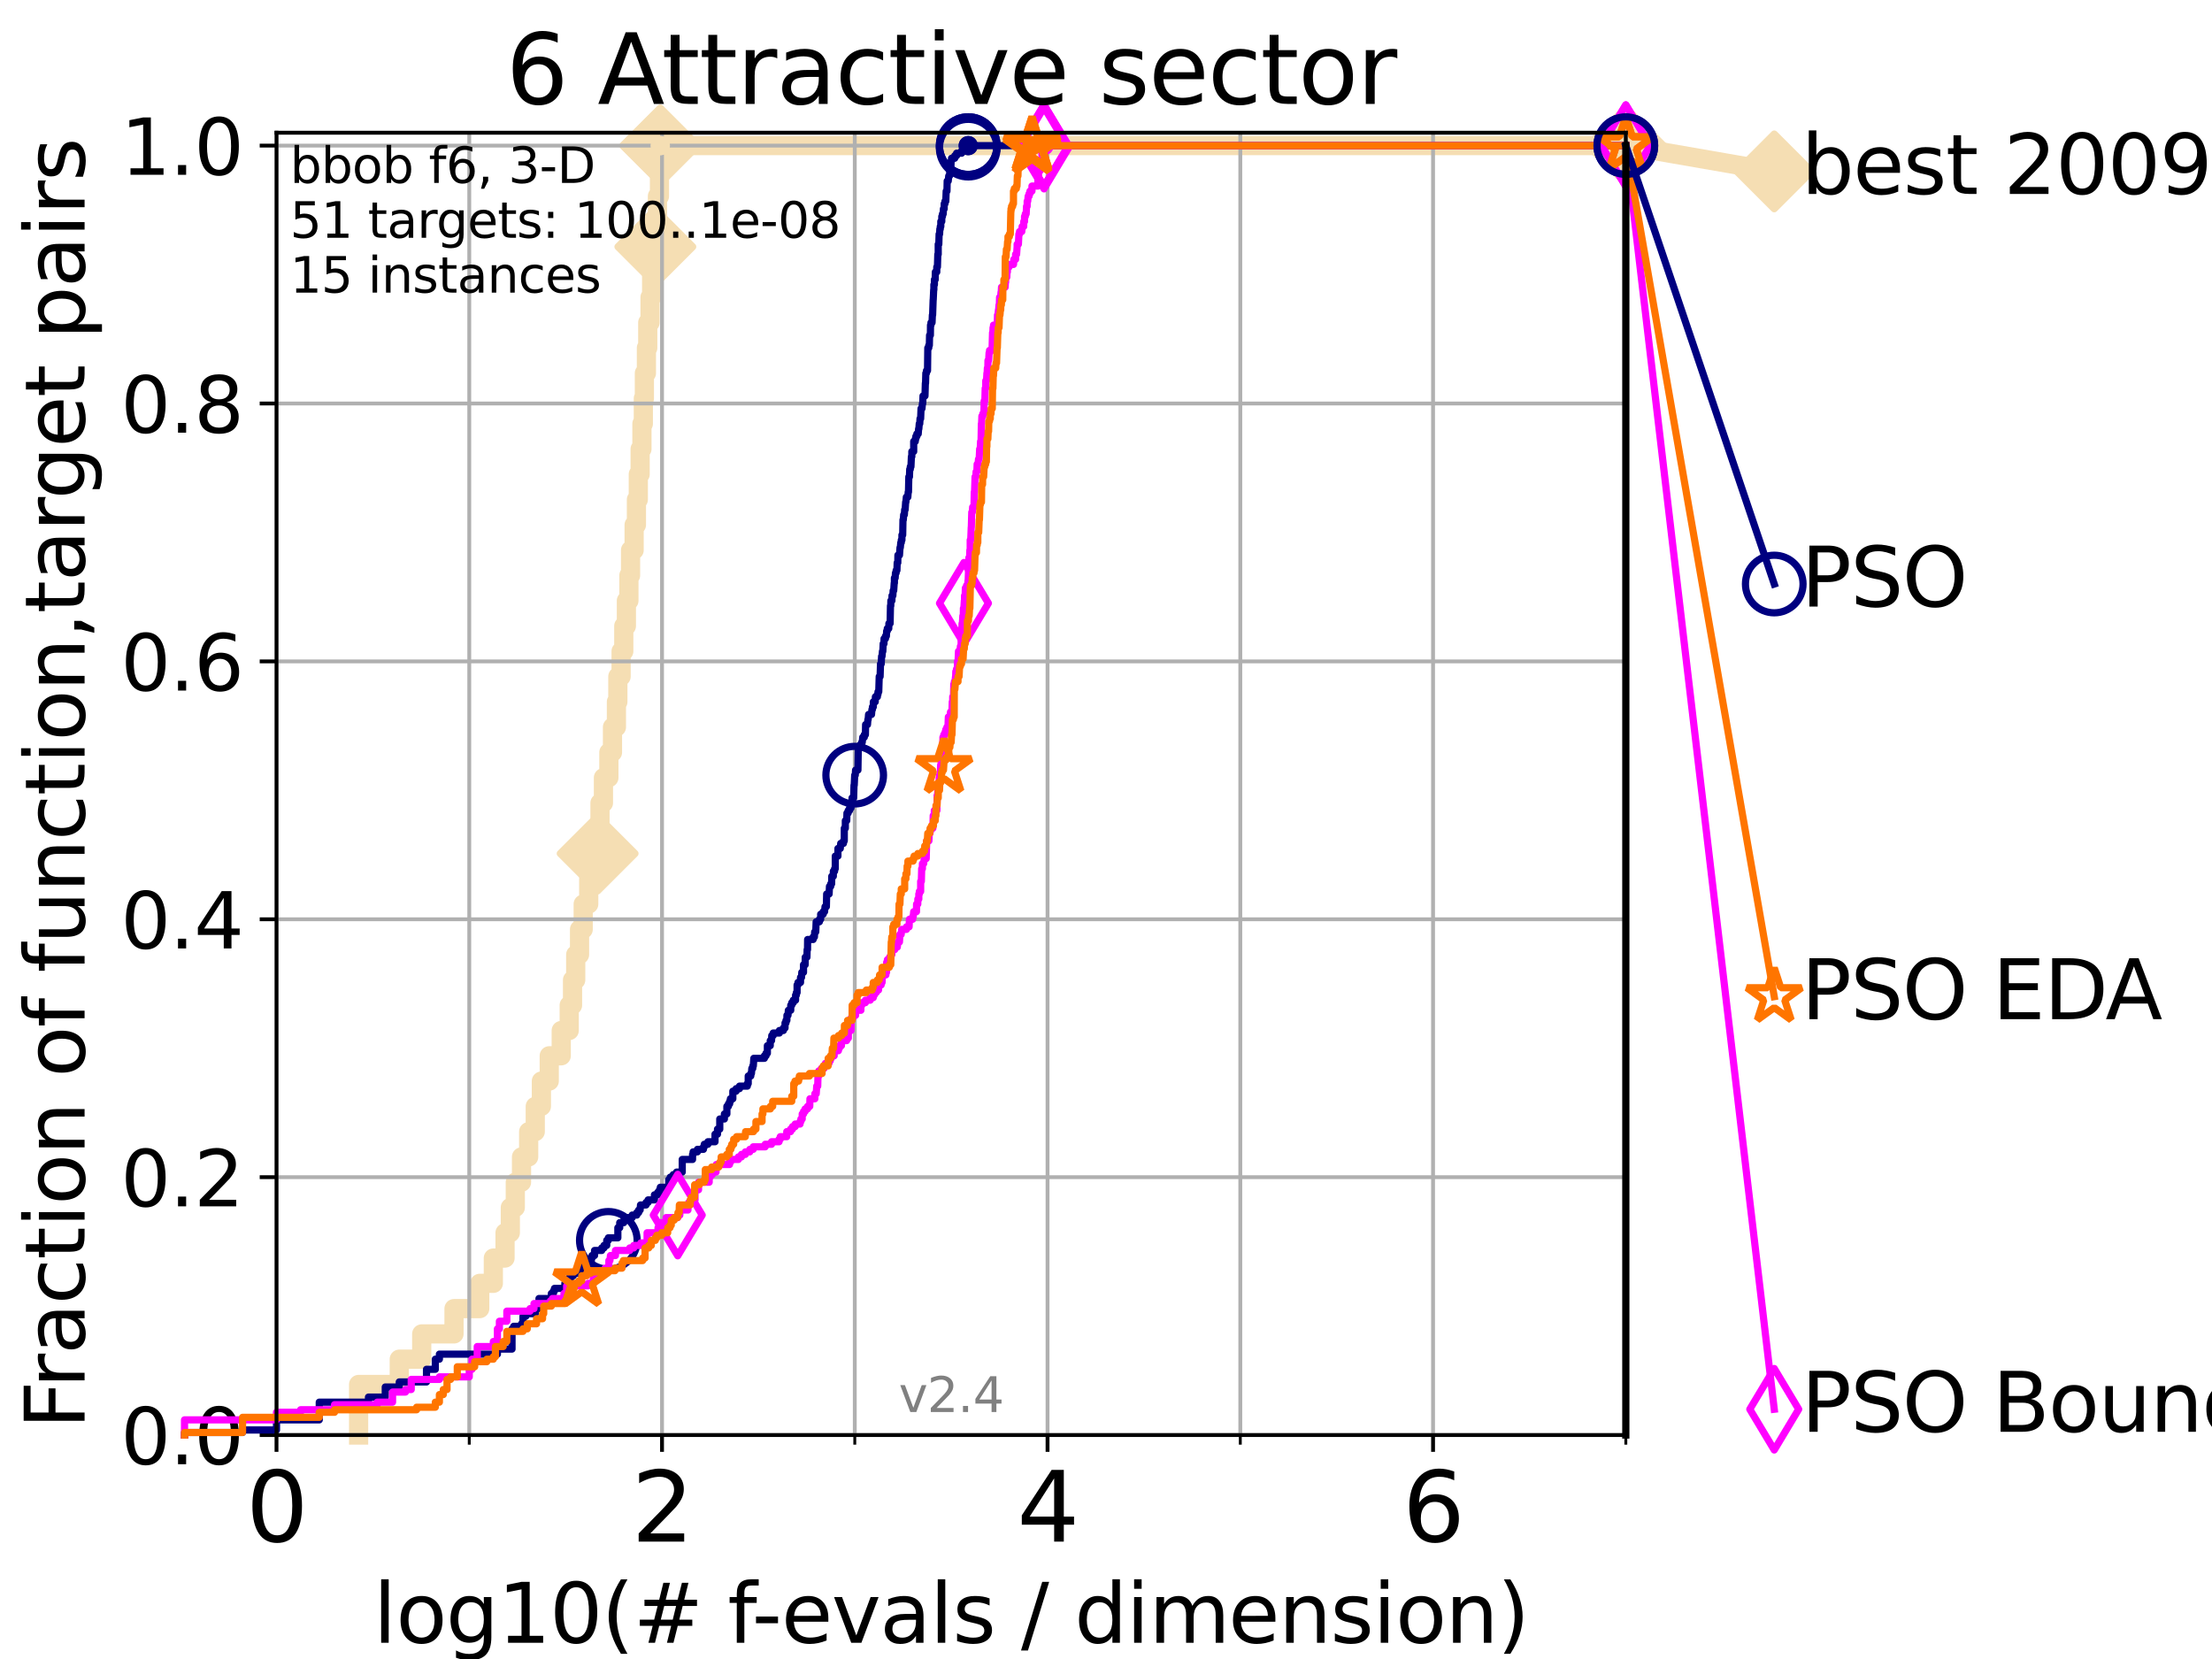 <?xml version="1.0" encoding="utf-8" standalone="no"?>
<!DOCTYPE svg PUBLIC "-//W3C//DTD SVG 1.1//EN"
  "http://www.w3.org/Graphics/SVG/1.1/DTD/svg11.dtd">
<svg height="345.6pt" version="1.1" viewBox="0 0 460.8 345.6" width="460.8pt" xmlns="http://www.w3.org/2000/svg" xmlns:xlink="http://www.w3.org/1999/xlink">
 <defs>
  <style type="text/css">*{stroke-linecap:butt;stroke-linejoin:round;}</style>
 </defs>
 <g id="figure_1">
  <g id="patch_1">
   <path d="M 0 345.6 
L 460.8 345.6 
L 460.8 0 
L 0 0 
z
" style="fill:#ffffff;"/>
  </g>
  <g id="axes_1">
   <g id="patch_2">
    <path d="M 57.6 298.944 
L 338.688 298.944 
L 338.688 27.648 
L 57.6 27.648 
z
" style="fill:#ffffff;"/>
   </g>
   <g id="line2d_1">
    <path d="M 74.705 298.944 
L 74.705 288.41 
L 83.172 288.41 
L 83.172 283.143 
L 87.85 283.143 
L 87.85 277.877 
L 94.576 277.877 
L 94.576 272.61 
L 99.938 272.61 
L 99.938 267.343 
L 102.772 267.343 
L 102.772 262.076 
L 105.21 262.076 
L 105.21 256.809 
L 106.312 256.809 
L 106.312 251.542 
L 107.348 251.542 
L 107.348 246.275 
L 108.64 246.275 
L 108.64 241.009 
L 110.132 241.009 
L 110.132 235.742 
L 111.506 235.742 
L 111.506 230.475 
L 112.779 230.475 
L 112.779 225.208 
L 114.419 225.208 
L 114.419 219.941 
L 116.914 219.941 
L 116.914 214.674 
L 118.577 214.674 
L 118.577 209.407 
L 119.267 209.407 
L 119.267 204.141 
L 119.932 204.141 
L 119.932 198.874 
L 120.728 198.874 
L 120.728 193.607 
L 121.49 193.607 
L 121.49 188.34 
L 122.643 188.34 
L 122.643 183.073 
L 123.594 183.073 
L 123.594 177.806 
L 124.495 177.806 
L 124.495 172.539 
L 124.989 172.539 
L 124.989 167.272 
L 125.706 167.272 
L 125.706 162.006 
L 126.839 162.006 
L 126.839 156.739 
L 127.59 156.739 
L 127.59 151.472 
L 128.411 151.472 
L 128.411 146.205 
L 128.709 146.205 
L 128.709 140.938 
L 129.386 140.938 
L 129.386 135.671 
L 129.945 135.671 
L 129.945 130.404 
L 130.488 130.404 
L 130.488 125.138 
L 131.013 125.138 
L 131.013 119.871 
L 131.355 119.871 
L 131.355 114.604 
L 132.101 114.604 
L 132.101 109.337 
L 132.581 109.337 
L 132.581 104.07 
L 132.971 104.07 
L 132.971 98.803 
L 133.353 98.803 
L 133.353 93.536 
L 133.726 93.536 
L 133.726 88.27 
L 134.019 88.27 
L 134.019 83.003 
L 134.236 83.003 
L 134.236 77.736 
L 134.661 77.736 
L 134.661 72.469 
L 134.939 72.469 
L 134.939 67.202 
L 135.415 67.202 
L 135.415 61.935 
L 135.747 61.935 
L 135.747 56.668 
L 136.138 56.668 
L 136.138 51.402 
L 136.52 51.402 
L 136.52 46.135 
L 136.955 46.135 
L 136.955 40.868 
L 137.38 40.868 
L 137.38 35.601 
L 137.559 35.601 
L 137.559 30.334 
L 338.688 30.334 
" style="fill:none;stroke:#f5deb3;stroke-linecap:square;stroke-width:4;"/>
   </g>
   <g id="line2d_2">
    <defs>
     <path d="M 0 7.778 
L 7.778 0 
L 0 -7.778 
L -7.778 0 
z
" id="m99d07ab5c9" style="stroke:#f5deb3;stroke-linejoin:miter;stroke-width:1.5;"/>
    </defs>
    <g>
     <use style="fill:#f5deb3;stroke:#f5deb3;stroke-linejoin:miter;stroke-width:1.5;" x="124.495" xlink:href="#m99d07ab5c9" y="177.806"/>
     <use style="fill:#f5deb3;stroke:#f5deb3;stroke-linejoin:miter;stroke-width:1.5;" x="136.52" xlink:href="#m99d07ab5c9" y="51.402"/>
     <use style="fill:#f5deb3;stroke:#f5deb3;stroke-linejoin:miter;stroke-width:1.5;" x="137.559" xlink:href="#m99d07ab5c9" y="30.334"/>
     <use style="fill:#f5deb3;stroke:#f5deb3;stroke-linejoin:miter;stroke-width:1.5;" x="137.559" xlink:href="#m99d07ab5c9" y="30.334"/>
     <use style="fill:#f5deb3;stroke:#f5deb3;stroke-linejoin:miter;stroke-width:1.5;" x="338.688" xlink:href="#m99d07ab5c9" y="30.334"/>
    </g>
   </g>
   <g id="line2d_3">
    <path style="fill:none;stroke:#f5deb3;stroke-linecap:square;stroke-width:4;"/>
    <g/>
   </g>
   <g id="line2d_4">
    <path d="M 338.688 30.334 
L 369.608 35.706 
" style="fill:none;stroke:#f5deb3;stroke-linecap:square;stroke-width:4;"/>
    <g>
     <use style="fill:#f5deb3;stroke:#f5deb3;stroke-linejoin:miter;stroke-width:1.5;" x="338.688" xlink:href="#m99d07ab5c9" y="30.334"/>
     <use style="fill:#f5deb3;stroke:#f5deb3;stroke-linejoin:miter;stroke-width:1.5;" x="369.608" xlink:href="#m99d07ab5c9" y="35.706"/>
    </g>
   </g>
   <g id="matplotlib.axis_1">
    <g id="xtick_1">
     <g id="line2d_5">
      <path clip-path="url(#p49cecbe415)" d="M 57.6 298.944 
L 57.6 27.648 
" style="fill:none;stroke:#b0b0b0;stroke-linecap:square;stroke-width:0.8;"/>
     </g>
     <g id="line2d_6">
      <defs>
       <path d="M 0 0 
L 0 3.5 
" id="me9372ae2a8" style="stroke:#000000;stroke-width:0.8;"/>
      </defs>
      <g>
       <use style="stroke:#000000;stroke-width:0.8;" x="57.6" xlink:href="#me9372ae2a8" y="298.944"/>
      </g>
     </g>
     <g id="text_1">
      <!-- 0 -->
      <g transform="translate(51.237 321.141)scale(0.2 -0.2)">
       <defs>
        <path d="M 2034 4250 
Q 1547 4250 1301 3770 
Q 1056 3291 1056 2328 
Q 1056 1369 1301 889 
Q 1547 409 2034 409 
Q 2525 409 2770 889 
Q 3016 1369 3016 2328 
Q 3016 3291 2770 3770 
Q 2525 4250 2034 4250 
z
M 2034 4750 
Q 2819 4750 3233 4129 
Q 3647 3509 3647 2328 
Q 3647 1150 3233 529 
Q 2819 -91 2034 -91 
Q 1250 -91 836 529 
Q 422 1150 422 2328 
Q 422 3509 836 4129 
Q 1250 4750 2034 4750 
z
" id="DejaVuSans-30" transform="scale(0.016)"/>
       </defs>
       <use xlink:href="#DejaVuSans-30"/>
      </g>
     </g>
    </g>
    <g id="xtick_2">
     <g id="line2d_7">
      <path clip-path="url(#p49cecbe415)" d="M 137.911 298.944 
L 137.911 27.648 
" style="fill:none;stroke:#b0b0b0;stroke-linecap:square;stroke-width:0.8;"/>
     </g>
     <g id="line2d_8">
      <g>
       <use style="stroke:#000000;stroke-width:0.8;" x="137.911" xlink:href="#me9372ae2a8" y="298.944"/>
      </g>
     </g>
     <g id="text_2">
      <!-- 2 -->
      <g transform="translate(131.548 321.141)scale(0.2 -0.2)">
       <defs>
        <path d="M 1228 531 
L 3431 531 
L 3431 0 
L 469 0 
L 469 531 
Q 828 903 1448 1529 
Q 2069 2156 2228 2338 
Q 2531 2678 2651 2914 
Q 2772 3150 2772 3378 
Q 2772 3750 2511 3984 
Q 2250 4219 1831 4219 
Q 1534 4219 1204 4116 
Q 875 4013 500 3803 
L 500 4441 
Q 881 4594 1212 4672 
Q 1544 4750 1819 4750 
Q 2544 4750 2975 4387 
Q 3406 4025 3406 3419 
Q 3406 3131 3298 2873 
Q 3191 2616 2906 2266 
Q 2828 2175 2409 1742 
Q 1991 1309 1228 531 
z
" id="DejaVuSans-32" transform="scale(0.016)"/>
       </defs>
       <use xlink:href="#DejaVuSans-32"/>
      </g>
     </g>
    </g>
    <g id="xtick_3">
     <g id="line2d_9">
      <path clip-path="url(#p49cecbe415)" d="M 218.222 298.944 
L 218.222 27.648 
" style="fill:none;stroke:#b0b0b0;stroke-linecap:square;stroke-width:0.8;"/>
     </g>
     <g id="line2d_10">
      <g>
       <use style="stroke:#000000;stroke-width:0.8;" x="218.222" xlink:href="#me9372ae2a8" y="298.944"/>
      </g>
     </g>
     <g id="text_3">
      <!-- 4 -->
      <g transform="translate(211.859 321.141)scale(0.2 -0.2)">
       <defs>
        <path d="M 2419 4116 
L 825 1625 
L 2419 1625 
L 2419 4116 
z
M 2253 4666 
L 3047 4666 
L 3047 1625 
L 3713 1625 
L 3713 1100 
L 3047 1100 
L 3047 0 
L 2419 0 
L 2419 1100 
L 313 1100 
L 313 1709 
L 2253 4666 
z
" id="DejaVuSans-34" transform="scale(0.016)"/>
       </defs>
       <use xlink:href="#DejaVuSans-34"/>
      </g>
     </g>
    </g>
    <g id="xtick_4">
     <g id="line2d_11">
      <path clip-path="url(#p49cecbe415)" d="M 298.533 298.944 
L 298.533 27.648 
" style="fill:none;stroke:#b0b0b0;stroke-linecap:square;stroke-width:0.8;"/>
     </g>
     <g id="line2d_12">
      <g>
       <use style="stroke:#000000;stroke-width:0.8;" x="298.533" xlink:href="#me9372ae2a8" y="298.944"/>
      </g>
     </g>
     <g id="text_4">
      <!-- 6 -->
      <g transform="translate(292.17 321.141)scale(0.2 -0.2)">
       <defs>
        <path d="M 2113 2584 
Q 1688 2584 1439 2293 
Q 1191 2003 1191 1497 
Q 1191 994 1439 701 
Q 1688 409 2113 409 
Q 2538 409 2786 701 
Q 3034 994 3034 1497 
Q 3034 2003 2786 2293 
Q 2538 2584 2113 2584 
z
M 3366 4563 
L 3366 3988 
Q 3128 4100 2886 4159 
Q 2644 4219 2406 4219 
Q 1781 4219 1451 3797 
Q 1122 3375 1075 2522 
Q 1259 2794 1537 2939 
Q 1816 3084 2150 3084 
Q 2853 3084 3261 2657 
Q 3669 2231 3669 1497 
Q 3669 778 3244 343 
Q 2819 -91 2113 -91 
Q 1303 -91 875 529 
Q 447 1150 447 2328 
Q 447 3434 972 4092 
Q 1497 4750 2381 4750 
Q 2619 4750 2861 4703 
Q 3103 4656 3366 4563 
z
" id="DejaVuSans-36" transform="scale(0.016)"/>
       </defs>
       <use xlink:href="#DejaVuSans-36"/>
      </g>
     </g>
    </g>
    <g id="xtick_5">
     <g id="line2d_13">
      <path clip-path="url(#p49cecbe415)" d="M 97.755 298.944 
L 97.755 27.648 
" style="fill:none;stroke:#b0b0b0;stroke-linecap:square;stroke-width:0.8;"/>
     </g>
     <g id="line2d_14">
      <defs>
       <path d="M 0 0 
L 0 2 
" id="m8acd072cf8" style="stroke:#000000;stroke-width:0.6;"/>
      </defs>
      <g>
       <use style="stroke:#000000;stroke-width:0.6;" x="97.755" xlink:href="#m8acd072cf8" y="298.944"/>
      </g>
     </g>
    </g>
    <g id="xtick_6">
     <g id="line2d_15">
      <path clip-path="url(#p49cecbe415)" d="M 178.066 298.944 
L 178.066 27.648 
" style="fill:none;stroke:#b0b0b0;stroke-linecap:square;stroke-width:0.8;"/>
     </g>
     <g id="line2d_16">
      <g>
       <use style="stroke:#000000;stroke-width:0.6;" x="178.066" xlink:href="#m8acd072cf8" y="298.944"/>
      </g>
     </g>
    </g>
    <g id="xtick_7">
     <g id="line2d_17">
      <path clip-path="url(#p49cecbe415)" d="M 258.377 298.944 
L 258.377 27.648 
" style="fill:none;stroke:#b0b0b0;stroke-linecap:square;stroke-width:0.8;"/>
     </g>
     <g id="line2d_18">
      <g>
       <use style="stroke:#000000;stroke-width:0.6;" x="258.377" xlink:href="#m8acd072cf8" y="298.944"/>
      </g>
     </g>
    </g>
    <g id="xtick_8">
     <g id="line2d_19">
      <path clip-path="url(#p49cecbe415)" d="M 338.688 298.944 
L 338.688 27.648 
" style="fill:none;stroke:#b0b0b0;stroke-linecap:square;stroke-width:0.8;"/>
     </g>
     <g id="line2d_20">
      <g>
       <use style="stroke:#000000;stroke-width:0.6;" x="338.688" xlink:href="#m8acd072cf8" y="298.944"/>
      </g>
     </g>
    </g>
    <g id="text_5">
     <!-- log10(# f-evals / dimension) -->
     <g transform="translate(77.764 342.218)scale(0.17 -0.17)">
      <defs>
       <path d="M 603 4863 
L 1178 4863 
L 1178 0 
L 603 0 
L 603 4863 
z
" id="DejaVuSans-6c" transform="scale(0.016)"/>
       <path d="M 1959 3097 
Q 1497 3097 1228 2736 
Q 959 2375 959 1747 
Q 959 1119 1226 758 
Q 1494 397 1959 397 
Q 2419 397 2687 759 
Q 2956 1122 2956 1747 
Q 2956 2369 2687 2733 
Q 2419 3097 1959 3097 
z
M 1959 3584 
Q 2709 3584 3137 3096 
Q 3566 2609 3566 1747 
Q 3566 888 3137 398 
Q 2709 -91 1959 -91 
Q 1206 -91 779 398 
Q 353 888 353 1747 
Q 353 2609 779 3096 
Q 1206 3584 1959 3584 
z
" id="DejaVuSans-6f" transform="scale(0.016)"/>
       <path d="M 2906 1791 
Q 2906 2416 2648 2759 
Q 2391 3103 1925 3103 
Q 1463 3103 1205 2759 
Q 947 2416 947 1791 
Q 947 1169 1205 825 
Q 1463 481 1925 481 
Q 2391 481 2648 825 
Q 2906 1169 2906 1791 
z
M 3481 434 
Q 3481 -459 3084 -895 
Q 2688 -1331 1869 -1331 
Q 1566 -1331 1297 -1286 
Q 1028 -1241 775 -1147 
L 775 -588 
Q 1028 -725 1275 -790 
Q 1522 -856 1778 -856 
Q 2344 -856 2625 -561 
Q 2906 -266 2906 331 
L 2906 616 
Q 2728 306 2450 153 
Q 2172 0 1784 0 
Q 1141 0 747 490 
Q 353 981 353 1791 
Q 353 2603 747 3093 
Q 1141 3584 1784 3584 
Q 2172 3584 2450 3431 
Q 2728 3278 2906 2969 
L 2906 3500 
L 3481 3500 
L 3481 434 
z
" id="DejaVuSans-67" transform="scale(0.016)"/>
       <path d="M 794 531 
L 1825 531 
L 1825 4091 
L 703 3866 
L 703 4441 
L 1819 4666 
L 2450 4666 
L 2450 531 
L 3481 531 
L 3481 0 
L 794 0 
L 794 531 
z
" id="DejaVuSans-31" transform="scale(0.016)"/>
       <path d="M 1984 4856 
Q 1566 4138 1362 3434 
Q 1159 2731 1159 2009 
Q 1159 1288 1364 580 
Q 1569 -128 1984 -844 
L 1484 -844 
Q 1016 -109 783 600 
Q 550 1309 550 2009 
Q 550 2706 781 3412 
Q 1013 4119 1484 4856 
L 1984 4856 
z
" id="DejaVuSans-28" transform="scale(0.016)"/>
       <path d="M 3272 2816 
L 2363 2816 
L 2100 1772 
L 3016 1772 
L 3272 2816 
z
M 2803 4594 
L 2478 3297 
L 3391 3297 
L 3719 4594 
L 4219 4594 
L 3897 3297 
L 4872 3297 
L 4872 2816 
L 3775 2816 
L 3519 1772 
L 4513 1772 
L 4513 1294 
L 3397 1294 
L 3072 0 
L 2572 0 
L 2894 1294 
L 1978 1294 
L 1656 0 
L 1153 0 
L 1478 1294 
L 494 1294 
L 494 1772 
L 1594 1772 
L 1856 2816 
L 850 2816 
L 850 3297 
L 1978 3297 
L 2297 4594 
L 2803 4594 
z
" id="DejaVuSans-23" transform="scale(0.016)"/>
       <path id="DejaVuSans-20" transform="scale(0.016)"/>
       <path d="M 2375 4863 
L 2375 4384 
L 1825 4384 
Q 1516 4384 1395 4259 
Q 1275 4134 1275 3809 
L 1275 3500 
L 2222 3500 
L 2222 3053 
L 1275 3053 
L 1275 0 
L 697 0 
L 697 3053 
L 147 3053 
L 147 3500 
L 697 3500 
L 697 3744 
Q 697 4328 969 4595 
Q 1241 4863 1831 4863 
L 2375 4863 
z
" id="DejaVuSans-66" transform="scale(0.016)"/>
       <path d="M 313 2009 
L 1997 2009 
L 1997 1497 
L 313 1497 
L 313 2009 
z
" id="DejaVuSans-2d" transform="scale(0.016)"/>
       <path d="M 3597 1894 
L 3597 1613 
L 953 1613 
Q 991 1019 1311 708 
Q 1631 397 2203 397 
Q 2534 397 2845 478 
Q 3156 559 3463 722 
L 3463 178 
Q 3153 47 2828 -22 
Q 2503 -91 2169 -91 
Q 1331 -91 842 396 
Q 353 884 353 1716 
Q 353 2575 817 3079 
Q 1281 3584 2069 3584 
Q 2775 3584 3186 3129 
Q 3597 2675 3597 1894 
z
M 3022 2063 
Q 3016 2534 2758 2815 
Q 2500 3097 2075 3097 
Q 1594 3097 1305 2825 
Q 1016 2553 972 2059 
L 3022 2063 
z
" id="DejaVuSans-65" transform="scale(0.016)"/>
       <path d="M 191 3500 
L 800 3500 
L 1894 563 
L 2988 3500 
L 3597 3500 
L 2284 0 
L 1503 0 
L 191 3500 
z
" id="DejaVuSans-76" transform="scale(0.016)"/>
       <path d="M 2194 1759 
Q 1497 1759 1228 1600 
Q 959 1441 959 1056 
Q 959 750 1161 570 
Q 1363 391 1709 391 
Q 2188 391 2477 730 
Q 2766 1069 2766 1631 
L 2766 1759 
L 2194 1759 
z
M 3341 1997 
L 3341 0 
L 2766 0 
L 2766 531 
Q 2569 213 2275 61 
Q 1981 -91 1556 -91 
Q 1019 -91 701 211 
Q 384 513 384 1019 
Q 384 1609 779 1909 
Q 1175 2209 1959 2209 
L 2766 2209 
L 2766 2266 
Q 2766 2663 2505 2880 
Q 2244 3097 1772 3097 
Q 1472 3097 1187 3025 
Q 903 2953 641 2809 
L 641 3341 
Q 956 3463 1253 3523 
Q 1550 3584 1831 3584 
Q 2591 3584 2966 3190 
Q 3341 2797 3341 1997 
z
" id="DejaVuSans-61" transform="scale(0.016)"/>
       <path d="M 2834 3397 
L 2834 2853 
Q 2591 2978 2328 3040 
Q 2066 3103 1784 3103 
Q 1356 3103 1142 2972 
Q 928 2841 928 2578 
Q 928 2378 1081 2264 
Q 1234 2150 1697 2047 
L 1894 2003 
Q 2506 1872 2764 1633 
Q 3022 1394 3022 966 
Q 3022 478 2636 193 
Q 2250 -91 1575 -91 
Q 1294 -91 989 -36 
Q 684 19 347 128 
L 347 722 
Q 666 556 975 473 
Q 1284 391 1588 391 
Q 1994 391 2212 530 
Q 2431 669 2431 922 
Q 2431 1156 2273 1281 
Q 2116 1406 1581 1522 
L 1381 1569 
Q 847 1681 609 1914 
Q 372 2147 372 2553 
Q 372 3047 722 3315 
Q 1072 3584 1716 3584 
Q 2034 3584 2315 3537 
Q 2597 3491 2834 3397 
z
" id="DejaVuSans-73" transform="scale(0.016)"/>
       <path d="M 1625 4666 
L 2156 4666 
L 531 -594 
L 0 -594 
L 1625 4666 
z
" id="DejaVuSans-2f" transform="scale(0.016)"/>
       <path d="M 2906 2969 
L 2906 4863 
L 3481 4863 
L 3481 0 
L 2906 0 
L 2906 525 
Q 2725 213 2448 61 
Q 2172 -91 1784 -91 
Q 1150 -91 751 415 
Q 353 922 353 1747 
Q 353 2572 751 3078 
Q 1150 3584 1784 3584 
Q 2172 3584 2448 3432 
Q 2725 3281 2906 2969 
z
M 947 1747 
Q 947 1113 1208 752 
Q 1469 391 1925 391 
Q 2381 391 2643 752 
Q 2906 1113 2906 1747 
Q 2906 2381 2643 2742 
Q 2381 3103 1925 3103 
Q 1469 3103 1208 2742 
Q 947 2381 947 1747 
z
" id="DejaVuSans-64" transform="scale(0.016)"/>
       <path d="M 603 3500 
L 1178 3500 
L 1178 0 
L 603 0 
L 603 3500 
z
M 603 4863 
L 1178 4863 
L 1178 4134 
L 603 4134 
L 603 4863 
z
" id="DejaVuSans-69" transform="scale(0.016)"/>
       <path d="M 3328 2828 
Q 3544 3216 3844 3400 
Q 4144 3584 4550 3584 
Q 5097 3584 5394 3201 
Q 5691 2819 5691 2113 
L 5691 0 
L 5113 0 
L 5113 2094 
Q 5113 2597 4934 2840 
Q 4756 3084 4391 3084 
Q 3944 3084 3684 2787 
Q 3425 2491 3425 1978 
L 3425 0 
L 2847 0 
L 2847 2094 
Q 2847 2600 2669 2842 
Q 2491 3084 2119 3084 
Q 1678 3084 1418 2786 
Q 1159 2488 1159 1978 
L 1159 0 
L 581 0 
L 581 3500 
L 1159 3500 
L 1159 2956 
Q 1356 3278 1631 3431 
Q 1906 3584 2284 3584 
Q 2666 3584 2933 3390 
Q 3200 3197 3328 2828 
z
" id="DejaVuSans-6d" transform="scale(0.016)"/>
       <path d="M 3513 2113 
L 3513 0 
L 2938 0 
L 2938 2094 
Q 2938 2591 2744 2837 
Q 2550 3084 2163 3084 
Q 1697 3084 1428 2787 
Q 1159 2491 1159 1978 
L 1159 0 
L 581 0 
L 581 3500 
L 1159 3500 
L 1159 2956 
Q 1366 3272 1645 3428 
Q 1925 3584 2291 3584 
Q 2894 3584 3203 3211 
Q 3513 2838 3513 2113 
z
" id="DejaVuSans-6e" transform="scale(0.016)"/>
       <path d="M 513 4856 
L 1013 4856 
Q 1481 4119 1714 3412 
Q 1947 2706 1947 2009 
Q 1947 1309 1714 600 
Q 1481 -109 1013 -844 
L 513 -844 
Q 928 -128 1133 580 
Q 1338 1288 1338 2009 
Q 1338 2731 1133 3434 
Q 928 4138 513 4856 
z
" id="DejaVuSans-29" transform="scale(0.016)"/>
      </defs>
      <use xlink:href="#DejaVuSans-6c"/>
      <use x="27.783" xlink:href="#DejaVuSans-6f"/>
      <use x="88.965" xlink:href="#DejaVuSans-67"/>
      <use x="152.441" xlink:href="#DejaVuSans-31"/>
      <use x="216.064" xlink:href="#DejaVuSans-30"/>
      <use x="279.688" xlink:href="#DejaVuSans-28"/>
      <use x="318.701" xlink:href="#DejaVuSans-23"/>
      <use x="402.49" xlink:href="#DejaVuSans-20"/>
      <use x="434.277" xlink:href="#DejaVuSans-66"/>
      <use x="463.982" xlink:href="#DejaVuSans-2d"/>
      <use x="500.066" xlink:href="#DejaVuSans-65"/>
      <use x="561.59" xlink:href="#DejaVuSans-76"/>
      <use x="620.77" xlink:href="#DejaVuSans-61"/>
      <use x="682.049" xlink:href="#DejaVuSans-6c"/>
      <use x="709.832" xlink:href="#DejaVuSans-73"/>
      <use x="761.932" xlink:href="#DejaVuSans-20"/>
      <use x="793.719" xlink:href="#DejaVuSans-2f"/>
      <use x="827.41" xlink:href="#DejaVuSans-20"/>
      <use x="859.197" xlink:href="#DejaVuSans-64"/>
      <use x="922.674" xlink:href="#DejaVuSans-69"/>
      <use x="950.457" xlink:href="#DejaVuSans-6d"/>
      <use x="1047.869" xlink:href="#DejaVuSans-65"/>
      <use x="1109.393" xlink:href="#DejaVuSans-6e"/>
      <use x="1172.771" xlink:href="#DejaVuSans-73"/>
      <use x="1224.871" xlink:href="#DejaVuSans-69"/>
      <use x="1252.654" xlink:href="#DejaVuSans-6f"/>
      <use x="1313.836" xlink:href="#DejaVuSans-6e"/>
      <use x="1377.215" xlink:href="#DejaVuSans-29"/>
     </g>
    </g>
   </g>
   <g id="matplotlib.axis_2">
    <g id="ytick_1">
     <g id="line2d_21">
      <path clip-path="url(#p49cecbe415)" d="M 57.6 298.944 
L 338.688 298.944 
" style="fill:none;stroke:#b0b0b0;stroke-linecap:square;stroke-width:0.8;"/>
     </g>
     <g id="line2d_22">
      <defs>
       <path d="M 0 0 
L -3.5 0 
" id="m82ec693887" style="stroke:#000000;stroke-width:0.8;"/>
      </defs>
      <g>
       <use style="stroke:#000000;stroke-width:0.8;" x="57.6" xlink:href="#m82ec693887" y="298.944"/>
      </g>
     </g>
     <g id="text_6">
      <!-- 0.0 -->
      <g transform="translate(25.155 305.023)scale(0.16 -0.16)">
       <defs>
        <path d="M 684 794 
L 1344 794 
L 1344 0 
L 684 0 
L 684 794 
z
" id="DejaVuSans-2e" transform="scale(0.016)"/>
       </defs>
       <use xlink:href="#DejaVuSans-30"/>
       <use x="63.623" xlink:href="#DejaVuSans-2e"/>
       <use x="95.41" xlink:href="#DejaVuSans-30"/>
      </g>
     </g>
    </g>
    <g id="ytick_2">
     <g id="line2d_23">
      <path clip-path="url(#p49cecbe415)" d="M 57.6 245.222 
L 338.688 245.222 
" style="fill:none;stroke:#b0b0b0;stroke-linecap:square;stroke-width:0.8;"/>
     </g>
     <g id="line2d_24">
      <g>
       <use style="stroke:#000000;stroke-width:0.8;" x="57.6" xlink:href="#m82ec693887" y="245.222"/>
      </g>
     </g>
     <g id="text_7">
      <!-- 0.2 -->
      <g transform="translate(25.155 251.301)scale(0.16 -0.16)">
       <use xlink:href="#DejaVuSans-30"/>
       <use x="63.623" xlink:href="#DejaVuSans-2e"/>
       <use x="95.41" xlink:href="#DejaVuSans-32"/>
      </g>
     </g>
    </g>
    <g id="ytick_3">
     <g id="line2d_25">
      <path clip-path="url(#p49cecbe415)" d="M 57.6 191.5 
L 338.688 191.5 
" style="fill:none;stroke:#b0b0b0;stroke-linecap:square;stroke-width:0.8;"/>
     </g>
     <g id="line2d_26">
      <g>
       <use style="stroke:#000000;stroke-width:0.8;" x="57.6" xlink:href="#m82ec693887" y="191.5"/>
      </g>
     </g>
     <g id="text_8">
      <!-- 0.4 -->
      <g transform="translate(25.155 197.579)scale(0.16 -0.16)">
       <use xlink:href="#DejaVuSans-30"/>
       <use x="63.623" xlink:href="#DejaVuSans-2e"/>
       <use x="95.41" xlink:href="#DejaVuSans-34"/>
      </g>
     </g>
    </g>
    <g id="ytick_4">
     <g id="line2d_27">
      <path clip-path="url(#p49cecbe415)" d="M 57.6 137.778 
L 338.688 137.778 
" style="fill:none;stroke:#b0b0b0;stroke-linecap:square;stroke-width:0.8;"/>
     </g>
     <g id="line2d_28">
      <g>
       <use style="stroke:#000000;stroke-width:0.8;" x="57.6" xlink:href="#m82ec693887" y="137.778"/>
      </g>
     </g>
     <g id="text_9">
      <!-- 0.6 -->
      <g transform="translate(25.155 143.857)scale(0.16 -0.16)">
       <use xlink:href="#DejaVuSans-30"/>
       <use x="63.623" xlink:href="#DejaVuSans-2e"/>
       <use x="95.41" xlink:href="#DejaVuSans-36"/>
      </g>
     </g>
    </g>
    <g id="ytick_5">
     <g id="line2d_29">
      <path clip-path="url(#p49cecbe415)" d="M 57.6 84.056 
L 338.688 84.056 
" style="fill:none;stroke:#b0b0b0;stroke-linecap:square;stroke-width:0.8;"/>
     </g>
     <g id="line2d_30">
      <g>
       <use style="stroke:#000000;stroke-width:0.8;" x="57.6" xlink:href="#m82ec693887" y="84.056"/>
      </g>
     </g>
     <g id="text_10">
      <!-- 0.8 -->
      <g transform="translate(25.155 90.135)scale(0.16 -0.16)">
       <defs>
        <path d="M 2034 2216 
Q 1584 2216 1326 1975 
Q 1069 1734 1069 1313 
Q 1069 891 1326 650 
Q 1584 409 2034 409 
Q 2484 409 2743 651 
Q 3003 894 3003 1313 
Q 3003 1734 2745 1975 
Q 2488 2216 2034 2216 
z
M 1403 2484 
Q 997 2584 770 2862 
Q 544 3141 544 3541 
Q 544 4100 942 4425 
Q 1341 4750 2034 4750 
Q 2731 4750 3128 4425 
Q 3525 4100 3525 3541 
Q 3525 3141 3298 2862 
Q 3072 2584 2669 2484 
Q 3125 2378 3379 2068 
Q 3634 1759 3634 1313 
Q 3634 634 3220 271 
Q 2806 -91 2034 -91 
Q 1263 -91 848 271 
Q 434 634 434 1313 
Q 434 1759 690 2068 
Q 947 2378 1403 2484 
z
M 1172 3481 
Q 1172 3119 1398 2916 
Q 1625 2713 2034 2713 
Q 2441 2713 2670 2916 
Q 2900 3119 2900 3481 
Q 2900 3844 2670 4047 
Q 2441 4250 2034 4250 
Q 1625 4250 1398 4047 
Q 1172 3844 1172 3481 
z
" id="DejaVuSans-38" transform="scale(0.016)"/>
       </defs>
       <use xlink:href="#DejaVuSans-30"/>
       <use x="63.623" xlink:href="#DejaVuSans-2e"/>
       <use x="95.41" xlink:href="#DejaVuSans-38"/>
      </g>
     </g>
    </g>
    <g id="ytick_6">
     <g id="line2d_31">
      <path clip-path="url(#p49cecbe415)" d="M 57.6 30.334 
L 338.688 30.334 
" style="fill:none;stroke:#b0b0b0;stroke-linecap:square;stroke-width:0.8;"/>
     </g>
     <g id="line2d_32">
      <g>
       <use style="stroke:#000000;stroke-width:0.8;" x="57.6" xlink:href="#m82ec693887" y="30.334"/>
      </g>
     </g>
     <g id="text_11">
      <!-- 1.0 -->
      <g transform="translate(25.155 36.413)scale(0.16 -0.16)">
       <use xlink:href="#DejaVuSans-31"/>
       <use x="63.623" xlink:href="#DejaVuSans-2e"/>
       <use x="95.41" xlink:href="#DejaVuSans-30"/>
      </g>
     </g>
    </g>
    <g id="text_12">
     <!-- Fraction of function,target pairs -->
     <g transform="translate(17.62 297.681)rotate(-90)scale(0.17 -0.17)">
      <defs>
       <path d="M 628 4666 
L 3309 4666 
L 3309 4134 
L 1259 4134 
L 1259 2759 
L 3109 2759 
L 3109 2228 
L 1259 2228 
L 1259 0 
L 628 0 
L 628 4666 
z
" id="DejaVuSans-46" transform="scale(0.016)"/>
       <path d="M 2631 2963 
Q 2534 3019 2420 3045 
Q 2306 3072 2169 3072 
Q 1681 3072 1420 2755 
Q 1159 2438 1159 1844 
L 1159 0 
L 581 0 
L 581 3500 
L 1159 3500 
L 1159 2956 
Q 1341 3275 1631 3429 
Q 1922 3584 2338 3584 
Q 2397 3584 2469 3576 
Q 2541 3569 2628 3553 
L 2631 2963 
z
" id="DejaVuSans-72" transform="scale(0.016)"/>
       <path d="M 3122 3366 
L 3122 2828 
Q 2878 2963 2633 3030 
Q 2388 3097 2138 3097 
Q 1578 3097 1268 2742 
Q 959 2388 959 1747 
Q 959 1106 1268 751 
Q 1578 397 2138 397 
Q 2388 397 2633 464 
Q 2878 531 3122 666 
L 3122 134 
Q 2881 22 2623 -34 
Q 2366 -91 2075 -91 
Q 1284 -91 818 406 
Q 353 903 353 1747 
Q 353 2603 823 3093 
Q 1294 3584 2113 3584 
Q 2378 3584 2631 3529 
Q 2884 3475 3122 3366 
z
" id="DejaVuSans-63" transform="scale(0.016)"/>
       <path d="M 1172 4494 
L 1172 3500 
L 2356 3500 
L 2356 3053 
L 1172 3053 
L 1172 1153 
Q 1172 725 1289 603 
Q 1406 481 1766 481 
L 2356 481 
L 2356 0 
L 1766 0 
Q 1100 0 847 248 
Q 594 497 594 1153 
L 594 3053 
L 172 3053 
L 172 3500 
L 594 3500 
L 594 4494 
L 1172 4494 
z
" id="DejaVuSans-74" transform="scale(0.016)"/>
       <path d="M 544 1381 
L 544 3500 
L 1119 3500 
L 1119 1403 
Q 1119 906 1312 657 
Q 1506 409 1894 409 
Q 2359 409 2629 706 
Q 2900 1003 2900 1516 
L 2900 3500 
L 3475 3500 
L 3475 0 
L 2900 0 
L 2900 538 
Q 2691 219 2414 64 
Q 2138 -91 1772 -91 
Q 1169 -91 856 284 
Q 544 659 544 1381 
z
M 1991 3584 
L 1991 3584 
z
" id="DejaVuSans-75" transform="scale(0.016)"/>
       <path d="M 750 794 
L 1409 794 
L 1409 256 
L 897 -744 
L 494 -744 
L 750 256 
L 750 794 
z
" id="DejaVuSans-2c" transform="scale(0.016)"/>
       <path d="M 1159 525 
L 1159 -1331 
L 581 -1331 
L 581 3500 
L 1159 3500 
L 1159 2969 
Q 1341 3281 1617 3432 
Q 1894 3584 2278 3584 
Q 2916 3584 3314 3078 
Q 3713 2572 3713 1747 
Q 3713 922 3314 415 
Q 2916 -91 2278 -91 
Q 1894 -91 1617 61 
Q 1341 213 1159 525 
z
M 3116 1747 
Q 3116 2381 2855 2742 
Q 2594 3103 2138 3103 
Q 1681 3103 1420 2742 
Q 1159 2381 1159 1747 
Q 1159 1113 1420 752 
Q 1681 391 2138 391 
Q 2594 391 2855 752 
Q 3116 1113 3116 1747 
z
" id="DejaVuSans-70" transform="scale(0.016)"/>
      </defs>
      <use xlink:href="#DejaVuSans-46"/>
      <use x="50.27" xlink:href="#DejaVuSans-72"/>
      <use x="91.383" xlink:href="#DejaVuSans-61"/>
      <use x="152.662" xlink:href="#DejaVuSans-63"/>
      <use x="207.643" xlink:href="#DejaVuSans-74"/>
      <use x="246.852" xlink:href="#DejaVuSans-69"/>
      <use x="274.635" xlink:href="#DejaVuSans-6f"/>
      <use x="335.816" xlink:href="#DejaVuSans-6e"/>
      <use x="399.195" xlink:href="#DejaVuSans-20"/>
      <use x="430.982" xlink:href="#DejaVuSans-6f"/>
      <use x="492.164" xlink:href="#DejaVuSans-66"/>
      <use x="527.369" xlink:href="#DejaVuSans-20"/>
      <use x="559.156" xlink:href="#DejaVuSans-66"/>
      <use x="594.361" xlink:href="#DejaVuSans-75"/>
      <use x="657.74" xlink:href="#DejaVuSans-6e"/>
      <use x="721.119" xlink:href="#DejaVuSans-63"/>
      <use x="776.1" xlink:href="#DejaVuSans-74"/>
      <use x="815.309" xlink:href="#DejaVuSans-69"/>
      <use x="843.092" xlink:href="#DejaVuSans-6f"/>
      <use x="904.273" xlink:href="#DejaVuSans-6e"/>
      <use x="967.652" xlink:href="#DejaVuSans-2c"/>
      <use x="999.439" xlink:href="#DejaVuSans-74"/>
      <use x="1038.648" xlink:href="#DejaVuSans-61"/>
      <use x="1099.928" xlink:href="#DejaVuSans-72"/>
      <use x="1139.291" xlink:href="#DejaVuSans-67"/>
      <use x="1202.768" xlink:href="#DejaVuSans-65"/>
      <use x="1264.291" xlink:href="#DejaVuSans-74"/>
      <use x="1303.5" xlink:href="#DejaVuSans-20"/>
      <use x="1335.287" xlink:href="#DejaVuSans-70"/>
      <use x="1398.764" xlink:href="#DejaVuSans-61"/>
      <use x="1460.043" xlink:href="#DejaVuSans-69"/>
      <use x="1487.826" xlink:href="#DejaVuSans-72"/>
      <use x="1528.939" xlink:href="#DejaVuSans-73"/>
     </g>
    </g>
   </g>
   <g id="line2d_33">
    <defs>
     <path d="M 0 1.5 
C 0.398 1.5 0.779 1.342 1.061 1.061 
C 1.342 0.779 1.5 0.398 1.5 0 
C 1.5 -0.398 1.342 -0.779 1.061 -1.061 
C 0.779 -1.342 0.398 -1.5 0 -1.5 
C -0.398 -1.5 -0.779 -1.342 -1.061 -1.061 
C -1.342 -0.779 -1.5 -0.398 -1.5 0 
C -1.5 0.398 -1.342 0.779 -1.061 1.061 
C -0.779 1.342 -0.398 1.5 0 1.5 
z
" id="m209d996741" style="stroke:#f5deb3;"/>
    </defs>
    <g>
     <use style="fill:#f5deb3;stroke:#f5deb3;" x="137.559" xlink:href="#m209d996741" y="30.334"/>
     <use style="fill:#f5deb3;stroke:#f5deb3;" x="137.559" xlink:href="#m209d996741" y="30.334"/>
    </g>
   </g>
   <g id="line2d_34">
    <defs>
     <path d="M 0 1.5 
C 0.398 1.5 0.779 1.342 1.061 1.061 
C 1.342 0.779 1.5 0.398 1.5 0 
C 1.5 -0.398 1.342 -0.779 1.061 -1.061 
C 0.779 -1.342 0.398 -1.5 0 -1.5 
C -0.398 -1.5 -0.779 -1.342 -1.061 -1.061 
C -1.342 -0.779 -1.5 -0.398 -1.5 0 
C -1.5 0.398 -1.342 0.779 -1.061 1.061 
C -0.779 1.342 -0.398 1.5 0 1.5 
z
" id="mcc774b0831" style="stroke:#000080;"/>
    </defs>
    <g>
     <use style="fill:#000080;stroke:#000080;" x="201.699" xlink:href="#mcc774b0831" y="30.334"/>
     <use style="fill:#000080;stroke:#000080;" x="201.699" xlink:href="#mcc774b0831" y="30.334"/>
    </g>
   </g>
   <g id="line2d_35">
    <path d="M 38.441 298.944 
L 38.441 298.417 
L 50.529 298.417 
L 50.529 297.891 
L 57.6 297.891 
L 57.6 295.784 
L 66.508 295.784 
L 66.508 292.097 
L 76.759 292.097 
L 76.759 291.044 
L 80.259 291.044 
L 80.259 288.937 
L 83.172 288.937 
L 83.172 287.884 
L 88.847 287.884 
L 88.847 285.25 
L 90.684 285.25 
L 90.684 283.143 
L 91.535 283.143 
L 91.535 282.09 
L 103.623 282.09 
L 103.623 281.037 
L 106.664 281.037 
L 106.664 276.823 
L 107.009 276.823 
L 107.009 276.296 
L 108.64 276.296 
L 108.64 275.77 
L 108.949 275.77 
L 108.949 274.19 
L 109.55 274.19 
L 109.55 273.663 
L 111.506 273.663 
L 111.506 272.61 
L 112.281 272.61 
L 112.281 270.503 
L 114.86 270.503 
L 114.86 269.45 
L 115.291 269.45 
L 115.291 268.923 
L 115.502 268.923 
L 115.502 268.396 
L 117.673 268.396 
L 117.673 267.343 
L 118.04 267.343 
L 118.04 266.816 
L 118.4 266.816 
L 118.4 266.289 
L 118.925 266.289 
L 118.925 265.763 
L 119.436 265.763 
L 119.436 265.236 
L 120.728 265.236 
L 120.728 264.709 
L 121.037 264.709 
L 121.037 264.183 
L 121.49 264.183 
L 121.49 263.656 
L 121.638 263.656 
L 121.638 263.129 
L 121.785 263.129 
L 121.785 262.603 
L 123.193 262.603 
L 123.193 262.076 
L 123.327 262.076 
L 123.327 261.549 
L 123.856 261.549 
L 123.856 260.496 
L 125.352 260.496 
L 125.352 259.969 
L 125.823 259.969 
L 125.823 259.443 
L 126.395 259.443 
L 126.395 258.389 
L 126.729 258.389 
L 126.729 257.862 
L 128.709 257.862 
L 128.709 255.756 
L 129.099 255.756 
L 129.099 254.702 
L 129.945 254.702 
L 129.945 254.176 
L 130.488 254.176 
L 130.488 253.649 
L 131.691 253.649 
L 131.691 253.122 
L 132.66 253.122 
L 132.66 252.596 
L 133.048 252.596 
L 133.048 252.069 
L 133.353 252.069 
L 133.428 251.016 
L 134.591 251.016 
L 134.591 250.489 
L 135.008 250.489 
L 135.008 249.962 
L 136.33 249.962 
L 136.33 248.909 
L 137.016 248.909 
L 137.016 248.382 
L 137.38 248.382 
L 137.38 247.855 
L 137.559 247.855 
L 137.559 247.329 
L 139.307 247.329 
L 139.307 245.749 
L 139.626 245.749 
L 139.626 245.222 
L 140.247 245.222 
L 140.247 244.695 
L 140.944 244.695 
L 140.944 244.169 
L 142.125 244.169 
L 142.125 241.535 
L 144.27 241.535 
L 144.27 240.482 
L 144.391 240.482 
L 144.391 239.955 
L 145.289 239.955 
L 145.289 239.428 
L 146.538 239.428 
L 146.538 238.902 
L 146.714 238.902 
L 146.714 238.375 
L 147.47 238.375 
L 147.47 237.848 
L 148.951 237.848 
L 148.951 236.268 
L 149.468 236.268 
L 149.468 235.215 
L 149.941 235.215 
L 149.941 233.108 
L 150.905 233.108 
L 150.905 232.055 
L 151.422 232.055 
L 151.422 230.475 
L 151.74 230.475 
L 151.74 229.948 
L 152.001 229.948 
L 152.001 229.421 
L 152.156 229.421 
L 152.156 228.895 
L 152.662 228.895 
L 152.662 227.315 
L 153.347 227.315 
L 153.347 226.788 
L 154.052 226.788 
L 154.052 226.261 
L 155.679 226.261 
L 155.679 225.735 
L 155.867 225.735 
L 155.867 224.155 
L 156.398 224.155 
L 156.398 223.628 
L 156.539 223.628 
L 156.618 222.575 
L 156.816 222.575 
L 156.816 222.048 
L 156.934 222.048 
L 157.031 220.468 
L 159.236 220.468 
L 159.236 219.941 
L 159.574 219.941 
L 159.574 219.414 
L 159.858 219.414 
L 159.858 217.834 
L 160.458 217.834 
L 160.458 216.781 
L 160.727 216.781 
L 160.774 215.728 
L 161.07 215.728 
L 161.07 215.201 
L 162.361 215.201 
L 162.361 214.674 
L 163.199 214.674 
L 163.199 214.148 
L 163.536 214.148 
L 163.536 213.094 
L 163.736 213.094 
L 163.736 212.567 
L 163.92 212.567 
L 163.933 211.514 
L 164.154 211.514 
L 164.231 210.461 
L 164.725 210.461 
L 164.725 209.407 
L 164.936 209.407 
L 164.936 208.881 
L 165.254 208.881 
L 165.254 208.354 
L 165.732 208.354 
L 165.732 207.301 
L 165.897 207.301 
L 165.897 206.774 
L 166.048 206.774 
L 166.048 205.194 
L 166.232 205.194 
L 166.232 204.667 
L 166.763 204.667 
L 166.763 203.614 
L 166.973 203.614 
L 167.027 202.56 
L 167.385 202.56 
L 167.385 200.98 
L 167.725 200.98 
L 167.746 199.4 
L 168.099 199.4 
L 168.141 197.82 
L 168.222 197.82 
L 168.243 195.714 
L 169.389 195.714 
L 169.389 195.187 
L 169.655 195.187 
L 169.711 194.133 
L 169.935 194.133 
L 170.018 192.027 
L 170.696 192.027 
L 170.696 191.5 
L 170.96 191.5 
L 170.96 190.447 
L 171.485 190.447 
L 171.485 189.92 
L 171.771 189.92 
L 171.871 188.867 
L 172.151 188.867 
L 172.208 186.233 
L 172.721 186.233 
L 172.792 184.653 
L 173.049 184.653 
L 173.049 184.126 
L 173.242 184.126 
L 173.273 182.546 
L 173.599 182.546 
L 173.599 181.493 
L 173.86 181.493 
L 173.86 180.966 
L 174 180.966 
L 174.007 178.333 
L 174.556 178.333 
L 174.556 176.753 
L 175.046 176.753 
L 175.136 175.699 
L 175.704 175.699 
L 175.704 175.173 
L 175.877 175.173 
L 175.883 172.539 
L 176.099 172.539 
L 176.099 170.959 
L 176.39 170.959 
L 176.434 169.379 
L 176.688 169.379 
L 176.688 168.853 
L 176.975 168.853 
L 176.975 168.326 
L 177.282 168.326 
L 177.282 167.272 
L 177.499 167.272 
L 177.499 166.219 
L 177.832 166.219 
L 177.903 163.586 
L 177.95 163.586 
L 178.049 161.479 
L 178.171 161.479 
L 178.228 160.426 
L 178.722 160.426 
L 178.8 155.685 
L 179.175 155.685 
L 179.175 155.159 
L 179.5 155.159 
L 179.5 154.632 
L 179.622 154.632 
L 179.728 153.579 
L 180.048 153.579 
L 180.048 153.052 
L 180.28 153.052 
L 180.321 150.945 
L 180.715 150.945 
L 180.794 149.892 
L 180.854 149.892 
L 180.938 148.838 
L 181.553 148.838 
L 181.643 147.785 
L 181.743 147.785 
L 181.743 147.258 
L 181.93 147.258 
L 181.93 146.205 
L 182.326 146.205 
L 182.362 145.152 
L 182.775 145.152 
L 182.775 144.625 
L 182.904 144.625 
L 182.904 144.098 
L 183.061 144.098 
L 183.157 140.938 
L 183.343 140.938 
L 183.424 138.305 
L 183.573 138.305 
L 183.649 136.725 
L 183.742 136.725 
L 183.83 135.671 
L 183.909 135.671 
L 183.984 134.091 
L 184.149 134.091 
L 184.165 133.038 
L 184.458 133.038 
L 184.458 132.511 
L 184.65 132.511 
L 184.702 131.458 
L 184.836 131.458 
L 184.836 130.931 
L 185.145 130.931 
L 185.172 129.878 
L 185.426 129.878 
L 185.502 126.191 
L 185.566 126.191 
L 185.581 125.138 
L 185.803 125.138 
L 185.821 124.084 
L 185.999 124.084 
L 186.058 123.031 
L 186.175 123.031 
L 186.281 121.451 
L 186.321 121.451 
L 186.321 120.397 
L 186.479 120.397 
L 186.54 119.344 
L 186.683 119.344 
L 186.683 118.817 
L 186.849 118.817 
L 186.898 117.237 
L 187.027 117.237 
L 187.051 115.657 
L 187.378 115.657 
L 187.487 114.077 
L 187.551 114.077 
L 187.649 113.024 
L 187.756 113.024 
L 187.756 112.497 
L 187.889 112.497 
L 187.889 111.444 
L 188.047 111.444 
L 188.106 108.284 
L 188.177 108.284 
L 188.252 107.23 
L 188.394 107.23 
L 188.458 106.177 
L 188.557 106.177 
L 188.662 104.597 
L 188.713 104.597 
L 188.81 103.543 
L 189.118 103.543 
L 189.195 102.49 
L 189.251 102.49 
L 189.324 99.33 
L 189.454 99.33 
L 189.509 97.75 
L 189.629 97.75 
L 189.629 97.223 
L 189.766 97.223 
L 189.861 95.116 
L 189.95 95.116 
L 189.95 94.063 
L 190.339 94.063 
L 190.339 91.956 
L 190.673 91.956 
L 190.673 91.43 
L 190.788 91.43 
L 190.788 90.903 
L 190.997 90.903 
L 190.997 90.376 
L 191.283 90.376 
L 191.364 89.323 
L 191.413 89.323 
L 191.496 88.27 
L 191.601 88.27 
L 191.657 87.216 
L 191.785 87.216 
L 191.867 85.109 
L 192.066 85.109 
L 192.157 84.056 
L 192.224 84.056 
L 192.278 82.476 
L 192.692 82.476 
L 192.768 79.843 
L 192.808 79.843 
L 192.867 77.736 
L 193.001 77.736 
L 193.001 77.209 
L 193.22 77.209 
L 193.278 72.469 
L 193.476 72.469 
L 193.476 71.942 
L 193.601 71.942 
L 193.644 69.836 
L 193.816 69.836 
L 193.84 67.729 
L 193.941 67.729 
L 193.941 67.202 
L 194.164 67.202 
L 194.231 65.622 
L 194.281 65.622 
L 194.391 62.462 
L 194.405 62.462 
L 194.505 60.355 
L 194.541 60.355 
L 194.541 59.302 
L 194.654 59.302 
L 194.654 58.248 
L 194.819 58.248 
L 194.846 56.668 
L 195.145 56.668 
L 195.145 55.615 
L 195.284 55.615 
L 195.362 52.982 
L 195.448 52.982 
L 195.448 50.875 
L 195.572 50.875 
L 195.634 48.768 
L 195.737 48.768 
L 195.784 47.715 
L 195.874 47.715 
L 195.874 47.188 
L 195.987 47.188 
L 195.987 46.135 
L 196.187 46.135 
L 196.194 45.081 
L 196.335 45.081 
L 196.335 44.555 
L 196.489 44.555 
L 196.532 43.501 
L 196.692 43.501 
L 196.692 42.448 
L 196.853 42.448 
L 196.853 41.921 
L 197.028 41.921 
L 197.107 39.814 
L 197.272 39.814 
L 197.314 37.708 
L 197.536 37.708 
L 197.637 36.654 
L 197.812 36.654 
L 197.865 35.601 
L 198.06 35.601 
L 198.137 33.494 
L 198.221 33.494 
L 198.221 32.968 
L 198.886 32.968 
L 198.886 32.441 
L 199.271 32.441 
L 199.271 31.914 
L 200.332 31.914 
L 200.332 31.387 
L 200.591 31.387 
L 200.591 30.861 
L 201.699 30.861 
L 201.699 30.334 
L 338.688 30.334 
L 338.688 30.334 
" style="fill:none;stroke:#000080;stroke-linecap:square;stroke-width:1.5;"/>
   </g>
   <g id="line2d_36">
    <defs>
     <path d="M 0 6 
C 1.591 6 3.117 5.368 4.243 4.243 
C 5.368 3.117 6 1.591 6 0 
C 6 -1.591 5.368 -3.117 4.243 -4.243 
C 3.117 -5.368 1.591 -6 0 -6 
C -1.591 -6 -3.117 -5.368 -4.243 -4.243 
C -5.368 -3.117 -6 -1.591 -6 0 
C -6 1.591 -5.368 3.117 -4.243 4.243 
C -3.117 5.368 -1.591 6 0 6 
z
" id="me24879f1b9" style="stroke:#000080;stroke-width:1.5;"/>
    </defs>
    <g>
     <use style="fill-opacity:0;stroke:#000080;stroke-width:1.5;" x="126.729" xlink:href="#me24879f1b9" y="258.389"/>
     <use style="fill-opacity:0;stroke:#000080;stroke-width:1.5;" x="178.049" xlink:href="#me24879f1b9" y="161.479"/>
     <use style="fill-opacity:0;stroke:#000080;stroke-width:1.5;" x="201.699" xlink:href="#me24879f1b9" y="30.861"/>
     <use style="fill-opacity:0;stroke:#000080;stroke-width:1.5;" x="201.699" xlink:href="#me24879f1b9" y="30.334"/>
     <use style="fill-opacity:0;stroke:#000080;stroke-width:1.5;" x="201.699" xlink:href="#me24879f1b9" y="30.334"/>
     <use style="fill-opacity:0;stroke:#000080;stroke-width:1.5;" x="338.688" xlink:href="#me24879f1b9" y="30.334"/>
    </g>
   </g>
   <g id="line2d_37">
    <path style="fill:none;stroke:#000080;stroke-linecap:square;stroke-width:1.5;"/>
    <g/>
   </g>
   <g id="line2d_38">
    <defs>
     <path d="M 0 1.5 
C 0.398 1.5 0.779 1.342 1.061 1.061 
C 1.342 0.779 1.5 0.398 1.5 0 
C 1.5 -0.398 1.342 -0.779 1.061 -1.061 
C 0.779 -1.342 0.398 -1.5 0 -1.5 
C -0.398 -1.5 -0.779 -1.342 -1.061 -1.061 
C -1.342 -0.779 -1.5 -0.398 -1.5 0 
C -1.5 0.398 -1.342 0.779 -1.061 1.061 
C -0.779 1.342 -0.398 1.5 0 1.5 
z
" id="md16f6edb26" style="stroke:#ff00ff;"/>
    </defs>
    <g>
     <use style="fill:#ff00ff;stroke:#ff00ff;" x="217.492" xlink:href="#md16f6edb26" y="30.334"/>
     <use style="fill:#ff00ff;stroke:#ff00ff;" x="217.492" xlink:href="#md16f6edb26" y="30.334"/>
    </g>
   </g>
   <g id="line2d_39">
    <path d="M 38.441 298.944 
L 38.441 295.784 
L 57.6 295.784 
L 57.6 294.204 
L 62.617 294.204 
L 62.617 293.677 
L 69.688 293.677 
L 69.688 292.624 
L 78.596 292.624 
L 78.596 292.097 
L 81.776 292.097 
L 81.776 289.99 
L 84.464 289.99 
L 84.464 289.464 
L 85.667 289.464 
L 85.667 287.357 
L 91.535 287.357 
L 91.535 286.83 
L 97.755 286.83 
L 97.755 285.25 
L 98.327 285.25 
L 98.327 283.143 
L 99.418 283.143 
L 99.418 280.51 
L 102.772 280.51 
L 102.772 279.457 
L 103.623 279.457 
L 103.623 276.823 
L 104.034 276.823 
L 104.034 275.243 
L 105.585 275.243 
L 105.585 273.136 
L 110.415 273.136 
L 110.415 272.61 
L 111.239 272.61 
L 111.239 271.556 
L 114.641 271.556 
L 114.641 271.03 
L 115.077 271.03 
L 115.077 270.503 
L 117.486 270.503 
L 117.486 269.45 
L 118.04 269.45 
L 118.04 267.87 
L 122.503 267.87 
L 122.503 267.343 
L 123.594 267.343 
L 123.594 266.289 
L 124.62 266.289 
L 124.62 265.763 
L 124.744 265.763 
L 124.744 265.236 
L 124.867 265.236 
L 124.867 264.709 
L 126.054 264.709 
L 126.054 264.183 
L 126.839 264.183 
L 126.839 262.603 
L 127.057 262.603 
L 127.165 261.549 
L 128.21 261.549 
L 128.21 260.496 
L 131.185 260.496 
L 131.185 259.969 
L 132.02 259.969 
L 132.02 259.443 
L 133.503 259.443 
L 133.503 258.916 
L 134.801 258.916 
L 134.801 256.809 
L 137.077 256.809 
L 137.077 255.756 
L 137.618 255.756 
L 137.618 254.702 
L 138.762 254.702 
L 138.762 253.649 
L 141.187 253.649 
L 141.187 253.122 
L 141.615 253.122 
L 141.615 252.069 
L 143.316 252.069 
L 143.316 251.016 
L 143.486 251.016 
L 143.486 250.489 
L 144.431 250.489 
L 144.431 249.962 
L 144.787 249.962 
L 144.787 247.855 
L 145.516 247.855 
L 145.516 246.275 
L 147.736 246.275 
L 147.736 245.222 
L 147.934 245.222 
L 147.934 244.695 
L 148.386 244.695 
L 148.386 244.169 
L 149.165 244.169 
L 149.226 242.589 
L 151.975 242.589 
L 151.975 242.062 
L 152.207 242.062 
L 152.207 241.535 
L 153.82 241.535 
L 153.82 241.009 
L 154.462 241.009 
L 154.462 240.482 
L 155.275 240.482 
L 155.275 239.955 
L 156.196 239.955 
L 156.196 239.428 
L 156.914 239.428 
L 156.914 238.902 
L 159.406 238.902 
L 159.406 238.375 
L 160.727 238.375 
L 160.727 237.848 
L 162.289 237.848 
L 162.289 237.322 
L 162.546 237.322 
L 162.546 236.795 
L 163.894 236.795 
L 163.894 235.742 
L 164.688 235.742 
L 164.688 235.215 
L 165.096 235.215 
L 165.096 234.688 
L 165.65 234.688 
L 165.65 234.162 
L 166.662 234.162 
L 166.662 233.635 
L 166.84 233.635 
L 166.84 233.108 
L 167.115 233.108 
L 167.115 232.055 
L 167.396 232.055 
L 167.396 231.528 
L 167.725 231.528 
L 167.725 231.001 
L 168.233 231.001 
L 168.233 230.475 
L 168.686 230.475 
L 168.726 228.895 
L 169.748 228.895 
L 169.748 227.841 
L 170.036 227.841 
L 170.137 226.261 
L 170.347 226.261 
L 170.401 224.155 
L 170.563 224.155 
L 170.563 223.101 
L 171.1 223.101 
L 171.1 222.575 
L 171.671 222.575 
L 171.671 222.048 
L 171.946 222.048 
L 171.946 221.521 
L 172.689 221.521 
L 172.689 220.994 
L 172.956 220.994 
L 172.956 220.468 
L 173.165 220.468 
L 173.165 219.941 
L 173.771 219.941 
L 173.771 218.888 
L 174.655 218.888 
L 174.655 218.361 
L 174.859 218.361 
L 174.859 217.834 
L 175.287 217.834 
L 175.287 216.781 
L 176.37 216.781 
L 176.37 216.254 
L 176.726 216.254 
L 176.726 214.674 
L 177.288 214.674 
L 177.312 212.041 
L 177.672 212.041 
L 177.672 211.514 
L 178.234 211.514 
L 178.234 210.461 
L 179.338 210.461 
L 179.338 209.407 
L 179.537 209.407 
L 179.537 208.881 
L 180.275 208.881 
L 180.275 208.354 
L 181.285 208.354 
L 181.285 207.827 
L 181.916 207.827 
L 181.916 207.301 
L 182.138 207.301 
L 182.138 206.774 
L 182.53 206.774 
L 182.53 206.247 
L 183.013 206.247 
L 183.013 205.194 
L 183.556 205.194 
L 183.556 204.667 
L 183.75 204.667 
L 183.83 203.087 
L 184.546 203.087 
L 184.546 202.56 
L 184.682 202.56 
L 184.71 200.454 
L 184.864 200.454 
L 184.864 199.927 
L 185.307 199.927 
L 185.307 199.4 
L 185.577 199.4 
L 185.577 198.874 
L 185.784 198.874 
L 185.784 197.82 
L 186.393 197.82 
L 186.393 197.294 
L 186.926 197.294 
L 187.027 196.24 
L 187.371 196.24 
L 187.46 194.66 
L 187.732 194.66 
L 187.839 193.607 
L 188.829 193.607 
L 188.829 193.08 
L 189.382 193.08 
L 189.451 191.5 
L 190.122 191.5 
L 190.122 190.973 
L 190.238 190.973 
L 190.339 189.92 
L 190.919 189.92 
L 190.936 188.34 
L 191.192 188.34 
L 191.206 187.287 
L 191.405 187.287 
L 191.405 186.233 
L 191.518 186.233 
L 191.518 185.706 
L 191.79 185.706 
L 191.79 183.6 
L 191.935 183.6 
L 192.003 180.966 
L 192.154 180.966 
L 192.154 179.913 
L 192.416 179.913 
L 192.518 178.86 
L 192.949 178.86 
L 193.046 175.173 
L 193.507 175.173 
L 193.582 173.593 
L 193.743 173.593 
L 193.743 173.066 
L 193.873 173.066 
L 193.873 172.539 
L 194.332 172.539 
L 194.402 169.906 
L 194.631 169.906 
L 194.631 168.853 
L 195.163 168.853 
L 195.228 165.692 
L 195.306 165.692 
L 195.379 164.639 
L 195.459 164.639 
L 195.459 164.112 
L 195.589 164.112 
L 195.657 162.006 
L 195.723 162.006 
L 195.723 161.479 
L 195.868 161.479 
L 195.953 159.372 
L 196.035 159.372 
L 196.084 156.739 
L 196.181 156.739 
L 196.181 156.212 
L 196.404 156.212 
L 196.43 153.579 
L 196.608 153.579 
L 196.608 153.052 
L 196.869 153.052 
L 196.869 152.525 
L 197.015 152.525 
L 197.015 151.999 
L 197.256 151.999 
L 197.256 151.472 
L 197.475 151.472 
L 197.557 149.365 
L 197.907 149.365 
L 198.008 148.312 
L 198.309 148.312 
L 198.374 146.205 
L 198.461 146.205 
L 198.467 145.152 
L 198.632 145.152 
L 198.687 142.518 
L 198.81 142.518 
L 198.81 141.992 
L 198.952 141.992 
L 199.057 140.938 
L 199.084 140.938 
L 199.11 139.885 
L 199.266 139.885 
L 199.266 139.358 
L 199.456 139.358 
L 199.456 137.778 
L 199.583 137.778 
L 199.673 135.671 
L 199.986 135.671 
L 200.072 134.618 
L 200.202 134.618 
L 200.27 131.458 
L 200.343 131.458 
L 200.418 129.878 
L 200.485 129.878 
L 200.575 128.298 
L 200.671 128.298 
L 200.698 126.718 
L 200.787 126.718 
L 200.886 125.138 
L 200.931 125.138 
L 200.931 124.084 
L 201.058 124.084 
L 201.104 122.504 
L 201.351 122.504 
L 201.351 121.977 
L 201.567 121.977 
L 201.659 120.924 
L 201.686 120.924 
L 201.793 118.291 
L 201.801 118.291 
L 201.833 116.184 
L 201.992 116.184 
L 202.038 114.604 
L 202.11 114.604 
L 202.11 112.497 
L 202.223 112.497 
L 202.325 109.864 
L 202.344 109.864 
L 202.437 106.704 
L 202.553 106.704 
L 202.616 105.65 
L 202.894 105.65 
L 202.954 102.49 
L 203.018 102.49 
L 203.121 99.33 
L 203.294 99.33 
L 203.335 98.277 
L 203.502 98.277 
L 203.557 96.697 
L 203.75 96.697 
L 203.84 95.643 
L 203.982 95.643 
L 204.079 93.536 
L 204.199 93.536 
L 204.272 91.956 
L 204.369 91.956 
L 204.44 88.27 
L 204.484 88.27 
L 204.543 86.69 
L 204.748 86.69 
L 204.748 86.163 
L 204.963 86.163 
L 205.021 83.529 
L 205.166 83.529 
L 205.232 80.896 
L 205.351 80.896 
L 205.351 79.316 
L 205.508 79.316 
L 205.592 77.736 
L 205.64 77.736 
L 205.687 76.682 
L 205.785 76.682 
L 205.81 75.102 
L 205.957 75.102 
L 206.044 73.522 
L 206.137 73.522 
L 206.137 72.996 
L 206.659 72.996 
L 206.763 69.309 
L 206.827 69.309 
L 206.87 68.255 
L 206.965 68.255 
L 206.965 67.729 
L 207.754 67.729 
L 207.798 65.622 
L 207.896 65.622 
L 207.998 64.569 
L 208.028 64.569 
L 208.118 63.515 
L 208.185 63.515 
L 208.229 61.935 
L 208.45 61.935 
L 208.532 60.882 
L 208.575 60.882 
L 208.634 59.829 
L 209.387 59.829 
L 209.45 58.775 
L 209.498 58.775 
L 209.498 57.722 
L 209.737 57.722 
L 209.775 56.668 
L 209.854 56.668 
L 209.885 55.615 
L 210.207 55.615 
L 210.207 55.088 
L 211.135 55.088 
L 211.194 54.035 
L 211.563 54.035 
L 211.563 52.982 
L 211.776 52.982 
L 211.887 51.402 
L 211.888 51.402 
L 211.888 50.875 
L 212.154 50.875 
L 212.251 48.768 
L 212.383 48.768 
L 212.383 48.241 
L 212.855 48.241 
L 212.931 47.188 
L 213.254 47.188 
L 213.271 46.135 
L 213.43 46.135 
L 213.43 45.081 
L 213.59 45.081 
L 213.59 44.555 
L 213.771 44.555 
L 213.849 42.975 
L 213.971 42.975 
L 213.979 41.921 
L 214.089 41.921 
L 214.186 40.868 
L 214.381 40.868 
L 214.381 40.341 
L 214.563 40.341 
L 214.563 39.814 
L 214.974 39.814 
L 214.977 38.761 
L 216.211 38.761 
L 216.211 37.181 
L 216.345 37.181 
L 216.345 35.601 
L 216.656 35.601 
L 216.748 34.548 
L 216.995 34.548 
L 217.074 31.914 
L 217.443 31.914 
L 217.492 30.334 
L 338.688 30.334 
L 338.688 30.334 
" style="fill:none;stroke:#ff00ff;stroke-linecap:square;stroke-width:1.5;"/>
   </g>
   <g id="line2d_40">
    <defs>
     <path d="M 0 8.485 
L 5.091 0 
L 0 -8.485 
L -5.091 0 
z
" id="mb833ca0669" style="stroke:#ff00ff;stroke-linejoin:miter;stroke-width:1.5;"/>
    </defs>
    <g>
     <use style="fill-opacity:0;stroke:#ff00ff;stroke-linejoin:miter;stroke-width:1.5;" x="141.187" xlink:href="#mb833ca0669" y="253.122"/>
     <use style="fill-opacity:0;stroke:#ff00ff;stroke-linejoin:miter;stroke-width:1.5;" x="200.809" xlink:href="#mb833ca0669" y="125.664"/>
     <use style="fill-opacity:0;stroke:#ff00ff;stroke-linejoin:miter;stroke-width:1.5;" x="217.492" xlink:href="#mb833ca0669" y="30.861"/>
     <use style="fill-opacity:0;stroke:#ff00ff;stroke-linejoin:miter;stroke-width:1.5;" x="217.492" xlink:href="#mb833ca0669" y="30.334"/>
     <use style="fill-opacity:0;stroke:#ff00ff;stroke-linejoin:miter;stroke-width:1.5;" x="217.492" xlink:href="#mb833ca0669" y="30.334"/>
     <use style="fill-opacity:0;stroke:#ff00ff;stroke-linejoin:miter;stroke-width:1.5;" x="338.688" xlink:href="#mb833ca0669" y="30.334"/>
    </g>
   </g>
   <g id="line2d_41">
    <path style="fill:none;stroke:#ff00ff;stroke-linecap:square;stroke-width:1.5;"/>
    <g/>
   </g>
   <g id="line2d_42">
    <defs>
     <path d="M 0 1.5 
C 0.398 1.5 0.779 1.342 1.061 1.061 
C 1.342 0.779 1.5 0.398 1.5 0 
C 1.5 -0.398 1.342 -0.779 1.061 -1.061 
C 0.779 -1.342 0.398 -1.5 0 -1.5 
C -0.398 -1.5 -0.779 -1.342 -1.061 -1.061 
C -1.342 -0.779 -1.5 -0.398 -1.5 0 
C -1.5 0.398 -1.342 0.779 -1.061 1.061 
C -0.779 1.342 -0.398 1.5 0 1.5 
z
" id="m283d460a58" style="stroke:#ff7500;"/>
    </defs>
    <g>
     <use style="fill:#ff7500;stroke:#ff7500;" x="214.981" xlink:href="#m283d460a58" y="30.334"/>
     <use style="fill:#ff7500;stroke:#ff7500;" x="214.981" xlink:href="#m283d460a58" y="30.334"/>
    </g>
   </g>
   <g id="line2d_43">
    <path d="M 38.441 298.944 
L 38.441 298.417 
L 50.529 298.417 
L 50.529 295.257 
L 66.508 295.257 
L 66.508 294.204 
L 69.688 294.204 
L 69.688 293.677 
L 86.793 293.677 
L 86.793 293.15 
L 90.684 293.15 
L 90.684 292.097 
L 91.535 292.097 
L 91.535 290.517 
L 92.347 290.517 
L 92.347 289.464 
L 93.122 289.464 
L 93.122 287.357 
L 93.864 287.357 
L 93.864 286.83 
L 95.26 286.83 
L 95.26 284.723 
L 98.881 284.723 
L 98.881 283.67 
L 101.413 283.67 
L 101.413 283.143 
L 102.772 283.143 
L 102.772 282.617 
L 103.203 282.617 
L 103.203 280.51 
L 104.826 280.51 
L 104.826 279.457 
L 105.585 279.457 
L 105.585 277.35 
L 108.949 277.35 
L 108.949 276.823 
L 109.843 276.823 
L 109.843 275.77 
L 111.768 275.77 
L 111.768 274.716 
L 113.023 274.716 
L 113.023 273.663 
L 113.264 273.663 
L 113.264 272.083 
L 114.86 272.083 
L 114.86 271.556 
L 117.673 271.556 
L 117.673 271.03 
L 118.221 271.03 
L 118.221 269.976 
L 118.925 269.976 
L 118.925 268.923 
L 119.436 268.923 
L 119.436 268.396 
L 119.603 268.396 
L 119.603 267.343 
L 120.572 267.343 
L 120.572 266.816 
L 121.189 266.816 
L 121.189 265.763 
L 122.22 265.763 
L 122.22 265.236 
L 123.057 265.236 
L 123.057 264.709 
L 128.108 264.709 
L 128.108 264.183 
L 129.574 264.183 
L 129.574 263.129 
L 129.853 263.129 
L 129.853 262.603 
L 133.873 262.603 
L 133.873 262.076 
L 134.379 262.076 
L 134.379 259.969 
L 135.145 259.969 
L 135.145 259.443 
L 135.682 259.443 
L 135.682 258.389 
L 136.52 258.389 
L 136.52 257.862 
L 136.832 257.862 
L 136.832 257.336 
L 137.853 257.336 
L 137.853 256.809 
L 139.091 256.809 
L 139.091 255.756 
L 139.573 255.756 
L 139.573 255.229 
L 139.835 255.229 
L 139.835 254.176 
L 140.449 254.176 
L 140.449 253.649 
L 141.139 253.649 
L 141.235 252.596 
L 141.474 252.596 
L 141.521 251.016 
L 143.779 251.016 
L 143.779 249.962 
L 143.985 249.962 
L 143.985 249.436 
L 144.669 249.436 
L 144.708 246.802 
L 145.703 246.802 
L 145.703 246.275 
L 146.714 246.275 
L 146.714 245.749 
L 146.924 245.749 
L 146.924 243.642 
L 148.258 243.642 
L 148.258 243.115 
L 149.735 243.115 
L 149.735 242.589 
L 149.97 242.589 
L 149.97 242.062 
L 150.23 242.062 
L 150.23 241.009 
L 151.395 241.009 
L 151.395 240.482 
L 151.923 240.482 
L 151.923 239.428 
L 152.258 239.428 
L 152.258 238.902 
L 152.436 238.902 
L 152.436 238.375 
L 152.836 238.375 
L 152.836 237.322 
L 153.443 237.322 
L 153.443 236.795 
L 155.254 236.795 
L 155.318 235.742 
L 156.973 235.742 
L 156.973 235.215 
L 157.472 235.215 
L 157.472 233.635 
L 158.75 233.635 
L 158.75 232.055 
L 158.925 232.055 
L 158.925 231.001 
L 160.49 231.001 
L 160.49 230.475 
L 160.961 230.475 
L 160.961 229.421 
L 164.936 229.421 
L 164.936 228.368 
L 165.351 228.368 
L 165.351 225.735 
L 165.614 225.735 
L 165.614 225.208 
L 166.369 225.208 
L 166.369 224.681 
L 166.516 224.681 
L 166.516 224.155 
L 168.627 224.155 
L 168.627 223.628 
L 171.255 223.628 
L 171.255 222.575 
L 171.511 222.575 
L 171.511 222.048 
L 172.522 222.048 
L 172.522 220.468 
L 173.003 220.468 
L 173.003 219.941 
L 173.303 219.941 
L 173.387 218.361 
L 173.651 218.361 
L 173.718 216.254 
L 174.662 216.254 
L 174.662 215.728 
L 175.341 215.728 
L 175.341 215.201 
L 175.903 215.201 
L 175.903 213.621 
L 176.562 213.621 
L 176.562 212.567 
L 177.505 212.567 
L 177.523 209.407 
L 177.926 209.407 
L 177.926 208.881 
L 178.548 208.881 
L 178.548 207.301 
L 178.767 207.301 
L 178.767 206.774 
L 180.463 206.774 
L 180.463 206.247 
L 181.691 206.247 
L 181.691 205.721 
L 181.907 205.721 
L 181.907 204.667 
L 182.766 204.667 
L 182.766 204.141 
L 183.153 204.141 
L 183.231 203.087 
L 183.755 203.087 
L 183.755 201.507 
L 185.261 201.507 
L 185.261 200.98 
L 185.562 200.98 
L 185.664 196.24 
L 185.717 196.24 
L 185.769 195.187 
L 185.996 195.187 
L 185.996 193.08 
L 186.168 193.08 
L 186.168 192.553 
L 186.852 192.553 
L 186.852 191.5 
L 187.096 191.5 
L 187.096 190.973 
L 187.258 190.973 
L 187.289 188.34 
L 187.473 188.34 
L 187.548 186.233 
L 187.749 186.233 
L 187.749 185.18 
L 188.462 185.18 
L 188.462 183.073 
L 188.719 183.073 
L 188.719 182.02 
L 188.932 182.02 
L 188.97 180.44 
L 189.131 180.44 
L 189.131 179.386 
L 190.212 179.386 
L 190.212 178.86 
L 190.423 178.86 
L 190.423 178.333 
L 191.201 178.333 
L 191.201 177.806 
L 192.19 177.806 
L 192.19 177.28 
L 192.597 177.28 
L 192.637 176.226 
L 192.974 176.226 
L 193.016 175.173 
L 193.181 175.173 
L 193.268 173.593 
L 193.684 173.593 
L 193.76 172.539 
L 194.041 172.539 
L 194.041 172.013 
L 194.457 172.013 
L 194.464 170.959 
L 194.83 170.959 
L 194.868 169.906 
L 194.978 169.906 
L 194.978 167.799 
L 195.206 167.799 
L 195.267 166.219 
L 195.454 166.219 
L 195.465 164.639 
L 195.721 164.639 
L 195.777 163.059 
L 195.962 163.059 
L 195.962 162.532 
L 196.132 162.532 
L 196.132 160.952 
L 196.263 160.952 
L 196.263 160.426 
L 196.544 160.426 
L 196.644 158.846 
L 196.664 158.846 
L 196.664 158.319 
L 197.079 158.319 
L 197.079 157.792 
L 197.502 157.792 
L 197.502 157.265 
L 197.628 157.265 
L 197.669 155.685 
L 197.876 155.685 
L 197.943 154.632 
L 198.146 154.632 
L 198.225 153.052 
L 198.318 153.052 
L 198.405 149.892 
L 198.607 149.892 
L 198.607 149.365 
L 198.778 149.365 
L 198.799 143.572 
L 198.926 143.572 
L 199.033 141.992 
L 199.573 141.992 
L 199.573 140.938 
L 199.792 140.938 
L 199.902 138.831 
L 200.059 138.831 
L 200.059 138.305 
L 200.295 138.305 
L 200.295 137.251 
L 200.634 137.251 
L 200.739 135.145 
L 200.883 135.145 
L 200.925 134.091 
L 201.072 134.091 
L 201.072 133.038 
L 201.186 133.038 
L 201.186 132.511 
L 201.514 132.511 
L 201.524 129.351 
L 201.746 129.351 
L 201.762 128.298 
L 201.9 128.298 
L 201.973 126.718 
L 202.043 126.718 
L 202.146 121.977 
L 202.404 121.977 
L 202.404 121.451 
L 202.519 121.451 
L 202.526 120.397 
L 202.642 120.397 
L 202.704 119.344 
L 202.905 119.344 
L 202.905 118.817 
L 203.021 118.817 
L 203.119 115.657 
L 203.159 115.657 
L 203.159 115.131 
L 203.41 115.131 
L 203.44 113.55 
L 203.575 113.55 
L 203.575 113.024 
L 203.696 113.024 
L 203.706 110.917 
L 203.881 110.917 
L 203.98 108.284 
L 204.035 108.284 
L 204.137 105.124 
L 204.232 105.124 
L 204.232 104.597 
L 204.457 104.597 
L 204.508 100.91 
L 204.685 100.91 
L 204.702 99.33 
L 204.912 99.33 
L 205.021 97.223 
L 205.15 97.223 
L 205.15 96.697 
L 205.337 96.697 
L 205.337 96.17 
L 205.479 96.17 
L 205.538 93.01 
L 205.591 93.01 
L 205.592 91.43 
L 205.793 91.43 
L 205.851 89.85 
L 205.944 89.85 
L 205.985 87.743 
L 206.137 87.743 
L 206.137 87.216 
L 206.295 87.216 
L 206.295 86.163 
L 206.461 86.163 
L 206.465 85.109 
L 206.708 85.109 
L 206.764 80.896 
L 206.843 80.896 
L 206.909 78.263 
L 206.965 78.263 
L 207.026 76.682 
L 207.428 76.682 
L 207.48 75.629 
L 207.601 75.629 
L 207.708 72.469 
L 207.765 72.469 
L 207.862 69.309 
L 207.935 69.309 
L 207.947 68.255 
L 208.12 68.255 
L 208.215 65.622 
L 208.313 65.622 
L 208.398 64.569 
L 208.467 64.569 
L 208.485 63.515 
L 208.603 63.515 
L 208.65 62.462 
L 208.892 62.462 
L 208.92 59.829 
L 209.119 59.829 
L 209.126 58.248 
L 209.375 58.248 
L 209.421 53.508 
L 209.582 53.508 
L 209.652 51.928 
L 209.804 51.928 
L 209.897 50.348 
L 209.979 50.348 
L 209.979 49.295 
L 210.275 49.295 
L 210.275 48.768 
L 210.466 48.768 
L 210.575 44.028 
L 210.612 44.028 
L 210.612 43.501 
L 210.724 43.501 
L 210.724 42.975 
L 210.955 42.975 
L 210.955 42.448 
L 211.123 42.448 
L 211.129 39.814 
L 211.303 39.814 
L 211.303 39.288 
L 211.721 39.288 
L 211.721 38.761 
L 211.856 38.761 
L 211.932 36.654 
L 212.06 36.654 
L 212.128 34.021 
L 212.597 34.021 
L 212.597 33.494 
L 213.327 33.494 
L 213.327 32.441 
L 213.569 32.441 
L 213.569 31.914 
L 213.703 31.914 
L 213.703 31.387 
L 214.173 31.387 
L 214.173 30.861 
L 214.981 30.861 
L 214.981 30.334 
L 338.688 30.334 
L 338.688 30.334 
" style="fill:none;stroke:#ff7500;stroke-linecap:square;stroke-width:1.5;"/>
   </g>
   <g id="line2d_44">
    <defs>
     <path d="M 0 -6 
L -1.347 -1.854 
L -5.706 -1.854 
L -2.18 0.708 
L -3.527 4.854 
L -0 2.292 
L 3.527 4.854 
L 2.18 0.708 
L 5.706 -1.854 
L 1.347 -1.854 
z
" id="m7eaa9cad89" style="stroke:#ff7500;stroke-linejoin:bevel;stroke-width:1.5;"/>
    </defs>
    <g>
     <use style="fill-opacity:0;stroke:#ff7500;stroke-linejoin:bevel;stroke-width:1.5;" x="121.189" xlink:href="#m7eaa9cad89" y="266.816"/>
     <use style="fill-opacity:0;stroke:#ff7500;stroke-linejoin:bevel;stroke-width:1.5;" x="196.644" xlink:href="#m7eaa9cad89" y="159.899"/>
     <use style="fill-opacity:0;stroke:#ff7500;stroke-linejoin:bevel;stroke-width:1.5;" x="214.981" xlink:href="#m7eaa9cad89" y="30.861"/>
     <use style="fill-opacity:0;stroke:#ff7500;stroke-linejoin:bevel;stroke-width:1.5;" x="214.981" xlink:href="#m7eaa9cad89" y="30.334"/>
     <use style="fill-opacity:0;stroke:#ff7500;stroke-linejoin:bevel;stroke-width:1.5;" x="214.981" xlink:href="#m7eaa9cad89" y="30.334"/>
     <use style="fill-opacity:0;stroke:#ff7500;stroke-linejoin:bevel;stroke-width:1.5;" x="338.688" xlink:href="#m7eaa9cad89" y="30.334"/>
    </g>
   </g>
   <g id="line2d_45">
    <path style="fill:none;stroke:#ff7500;stroke-linecap:square;stroke-width:1.5;"/>
    <g/>
   </g>
   <g id="line2d_46">
    <path d="M 338.688 30.334 
L 369.608 293.572 
" style="fill:none;stroke:#ff00ff;stroke-linecap:square;stroke-width:1.5;"/>
    <g>
     <use style="fill-opacity:0;stroke:#ff00ff;stroke-linejoin:miter;stroke-width:1.5;" x="338.688" xlink:href="#mb833ca0669" y="30.334"/>
     <use style="fill-opacity:0;stroke:#ff00ff;stroke-linejoin:miter;stroke-width:1.5;" x="369.608" xlink:href="#mb833ca0669" y="293.572"/>
    </g>
   </g>
   <g id="line2d_47">
    <path d="M 338.688 30.334 
L 369.608 207.617 
" style="fill:none;stroke:#ff7500;stroke-linecap:square;stroke-width:1.5;"/>
    <g>
     <use style="fill-opacity:0;stroke:#ff7500;stroke-linejoin:bevel;stroke-width:1.5;" x="338.688" xlink:href="#m7eaa9cad89" y="30.334"/>
     <use style="fill-opacity:0;stroke:#ff7500;stroke-linejoin:bevel;stroke-width:1.5;" x="369.608" xlink:href="#m7eaa9cad89" y="207.617"/>
    </g>
   </g>
   <g id="line2d_48">
    <path d="M 338.688 30.334 
L 369.608 121.661 
" style="fill:none;stroke:#000080;stroke-linecap:square;stroke-width:1.5;"/>
    <g>
     <use style="fill-opacity:0;stroke:#000080;stroke-width:1.5;" x="338.688" xlink:href="#me24879f1b9" y="30.334"/>
     <use style="fill-opacity:0;stroke:#000080;stroke-width:1.5;" x="369.608" xlink:href="#me24879f1b9" y="121.661"/>
    </g>
   </g>
   <g id="line2d_49">
    <path d="M 338.688 298.944 
L 338.688 30.334 
" style="fill:none;stroke:#000000;stroke-linecap:square;stroke-width:1.5;"/>
   </g>
   <g id="patch_3">
    <path d="M 57.6 298.944 
L 57.6 27.648 
" style="fill:none;stroke:#000000;stroke-linecap:square;stroke-linejoin:miter;stroke-width:0.8;"/>
   </g>
   <g id="patch_4">
    <path d="M 338.688 298.944 
L 338.688 27.648 
" style="fill:none;stroke:#000000;stroke-linecap:square;stroke-linejoin:miter;stroke-width:0.8;"/>
   </g>
   <g id="patch_5">
    <path d="M 57.6 298.944 
L 338.688 298.944 
" style="fill:none;stroke:#000000;stroke-linecap:square;stroke-linejoin:miter;stroke-width:0.8;"/>
   </g>
   <g id="patch_6">
    <path d="M 57.6 27.648 
L 338.688 27.648 
" style="fill:none;stroke:#000000;stroke-linecap:square;stroke-linejoin:miter;stroke-width:0.8;"/>
   </g>
   <g id="text_13">
    <!-- PSO Bound -->
    <g transform="translate(375.229 298.263)scale(0.17 -0.17)">
     <defs>
      <path d="M 1259 4147 
L 1259 2394 
L 2053 2394 
Q 2494 2394 2734 2622 
Q 2975 2850 2975 3272 
Q 2975 3691 2734 3919 
Q 2494 4147 2053 4147 
L 1259 4147 
z
M 628 4666 
L 2053 4666 
Q 2838 4666 3239 4311 
Q 3641 3956 3641 3272 
Q 3641 2581 3239 2228 
Q 2838 1875 2053 1875 
L 1259 1875 
L 1259 0 
L 628 0 
L 628 4666 
z
" id="DejaVuSans-50" transform="scale(0.016)"/>
      <path d="M 3425 4513 
L 3425 3897 
Q 3066 4069 2747 4153 
Q 2428 4238 2131 4238 
Q 1616 4238 1336 4038 
Q 1056 3838 1056 3469 
Q 1056 3159 1242 3001 
Q 1428 2844 1947 2747 
L 2328 2669 
Q 3034 2534 3370 2195 
Q 3706 1856 3706 1288 
Q 3706 609 3251 259 
Q 2797 -91 1919 -91 
Q 1588 -91 1214 -16 
Q 841 59 441 206 
L 441 856 
Q 825 641 1194 531 
Q 1563 422 1919 422 
Q 2459 422 2753 634 
Q 3047 847 3047 1241 
Q 3047 1584 2836 1778 
Q 2625 1972 2144 2069 
L 1759 2144 
Q 1053 2284 737 2584 
Q 422 2884 422 3419 
Q 422 4038 858 4394 
Q 1294 4750 2059 4750 
Q 2388 4750 2728 4690 
Q 3069 4631 3425 4513 
z
" id="DejaVuSans-53" transform="scale(0.016)"/>
      <path d="M 2522 4238 
Q 1834 4238 1429 3725 
Q 1025 3213 1025 2328 
Q 1025 1447 1429 934 
Q 1834 422 2522 422 
Q 3209 422 3611 934 
Q 4013 1447 4013 2328 
Q 4013 3213 3611 3725 
Q 3209 4238 2522 4238 
z
M 2522 4750 
Q 3503 4750 4090 4092 
Q 4678 3434 4678 2328 
Q 4678 1225 4090 567 
Q 3503 -91 2522 -91 
Q 1538 -91 948 565 
Q 359 1222 359 2328 
Q 359 3434 948 4092 
Q 1538 4750 2522 4750 
z
" id="DejaVuSans-4f" transform="scale(0.016)"/>
      <path d="M 1259 2228 
L 1259 519 
L 2272 519 
Q 2781 519 3026 730 
Q 3272 941 3272 1375 
Q 3272 1813 3026 2020 
Q 2781 2228 2272 2228 
L 1259 2228 
z
M 1259 4147 
L 1259 2741 
L 2194 2741 
Q 2656 2741 2882 2914 
Q 3109 3088 3109 3444 
Q 3109 3797 2882 3972 
Q 2656 4147 2194 4147 
L 1259 4147 
z
M 628 4666 
L 2241 4666 
Q 2963 4666 3353 4366 
Q 3744 4066 3744 3513 
Q 3744 3084 3544 2831 
Q 3344 2578 2956 2516 
Q 3422 2416 3680 2098 
Q 3938 1781 3938 1306 
Q 3938 681 3513 340 
Q 3088 0 2303 0 
L 628 0 
L 628 4666 
z
" id="DejaVuSans-42" transform="scale(0.016)"/>
     </defs>
     <use xlink:href="#DejaVuSans-50"/>
     <use x="60.303" xlink:href="#DejaVuSans-53"/>
     <use x="123.779" xlink:href="#DejaVuSans-4f"/>
     <use x="202.49" xlink:href="#DejaVuSans-20"/>
     <use x="234.277" xlink:href="#DejaVuSans-42"/>
     <use x="302.881" xlink:href="#DejaVuSans-6f"/>
     <use x="364.062" xlink:href="#DejaVuSans-75"/>
     <use x="427.441" xlink:href="#DejaVuSans-6e"/>
     <use x="490.82" xlink:href="#DejaVuSans-64"/>
    </g>
   </g>
   <g id="text_14">
    <!-- PSO EDA -->
    <g transform="translate(375.229 212.308)scale(0.17 -0.17)">
     <defs>
      <path d="M 628 4666 
L 3578 4666 
L 3578 4134 
L 1259 4134 
L 1259 2753 
L 3481 2753 
L 3481 2222 
L 1259 2222 
L 1259 531 
L 3634 531 
L 3634 0 
L 628 0 
L 628 4666 
z
" id="DejaVuSans-45" transform="scale(0.016)"/>
      <path d="M 1259 4147 
L 1259 519 
L 2022 519 
Q 2988 519 3436 956 
Q 3884 1394 3884 2338 
Q 3884 3275 3436 3711 
Q 2988 4147 2022 4147 
L 1259 4147 
z
M 628 4666 
L 1925 4666 
Q 3281 4666 3915 4102 
Q 4550 3538 4550 2338 
Q 4550 1131 3912 565 
Q 3275 0 1925 0 
L 628 0 
L 628 4666 
z
" id="DejaVuSans-44" transform="scale(0.016)"/>
      <path d="M 2188 4044 
L 1331 1722 
L 3047 1722 
L 2188 4044 
z
M 1831 4666 
L 2547 4666 
L 4325 0 
L 3669 0 
L 3244 1197 
L 1141 1197 
L 716 0 
L 50 0 
L 1831 4666 
z
" id="DejaVuSans-41" transform="scale(0.016)"/>
     </defs>
     <use xlink:href="#DejaVuSans-50"/>
     <use x="60.303" xlink:href="#DejaVuSans-53"/>
     <use x="123.779" xlink:href="#DejaVuSans-4f"/>
     <use x="202.49" xlink:href="#DejaVuSans-20"/>
     <use x="234.277" xlink:href="#DejaVuSans-45"/>
     <use x="297.461" xlink:href="#DejaVuSans-44"/>
     <use x="372.713" xlink:href="#DejaVuSans-41"/>
    </g>
   </g>
   <g id="text_15">
    <!-- PSO -->
    <g transform="translate(375.229 126.352)scale(0.17 -0.17)">
     <use xlink:href="#DejaVuSans-50"/>
     <use x="60.303" xlink:href="#DejaVuSans-53"/>
     <use x="123.779" xlink:href="#DejaVuSans-4f"/>
    </g>
   </g>
   <g id="text_16">
    <!-- best 2009 -->
    <g transform="translate(375.229 40.397)scale(0.17 -0.17)">
     <defs>
      <path d="M 3116 1747 
Q 3116 2381 2855 2742 
Q 2594 3103 2138 3103 
Q 1681 3103 1420 2742 
Q 1159 2381 1159 1747 
Q 1159 1113 1420 752 
Q 1681 391 2138 391 
Q 2594 391 2855 752 
Q 3116 1113 3116 1747 
z
M 1159 2969 
Q 1341 3281 1617 3432 
Q 1894 3584 2278 3584 
Q 2916 3584 3314 3078 
Q 3713 2572 3713 1747 
Q 3713 922 3314 415 
Q 2916 -91 2278 -91 
Q 1894 -91 1617 61 
Q 1341 213 1159 525 
L 1159 0 
L 581 0 
L 581 4863 
L 1159 4863 
L 1159 2969 
z
" id="DejaVuSans-62" transform="scale(0.016)"/>
      <path d="M 703 97 
L 703 672 
Q 941 559 1184 500 
Q 1428 441 1663 441 
Q 2288 441 2617 861 
Q 2947 1281 2994 2138 
Q 2813 1869 2534 1725 
Q 2256 1581 1919 1581 
Q 1219 1581 811 2004 
Q 403 2428 403 3163 
Q 403 3881 828 4315 
Q 1253 4750 1959 4750 
Q 2769 4750 3195 4129 
Q 3622 3509 3622 2328 
Q 3622 1225 3098 567 
Q 2575 -91 1691 -91 
Q 1453 -91 1209 -44 
Q 966 3 703 97 
z
M 1959 2075 
Q 2384 2075 2632 2365 
Q 2881 2656 2881 3163 
Q 2881 3666 2632 3958 
Q 2384 4250 1959 4250 
Q 1534 4250 1286 3958 
Q 1038 3666 1038 3163 
Q 1038 2656 1286 2365 
Q 1534 2075 1959 2075 
z
" id="DejaVuSans-39" transform="scale(0.016)"/>
     </defs>
     <use xlink:href="#DejaVuSans-62"/>
     <use x="63.477" xlink:href="#DejaVuSans-65"/>
     <use x="125" xlink:href="#DejaVuSans-73"/>
     <use x="177.1" xlink:href="#DejaVuSans-74"/>
     <use x="216.309" xlink:href="#DejaVuSans-20"/>
     <use x="248.096" xlink:href="#DejaVuSans-32"/>
     <use x="311.719" xlink:href="#DejaVuSans-30"/>
     <use x="375.342" xlink:href="#DejaVuSans-30"/>
     <use x="438.965" xlink:href="#DejaVuSans-39"/>
    </g>
   </g>
   <g id="text_17">
    <!-- bbob f6, 3-D -->
    <g transform="translate(60.411 38.111)scale(0.102 -0.102)">
     <defs>
      <path d="M 2597 2516 
Q 3050 2419 3304 2112 
Q 3559 1806 3559 1356 
Q 3559 666 3084 287 
Q 2609 -91 1734 -91 
Q 1441 -91 1130 -33 
Q 819 25 488 141 
L 488 750 
Q 750 597 1062 519 
Q 1375 441 1716 441 
Q 2309 441 2620 675 
Q 2931 909 2931 1356 
Q 2931 1769 2642 2001 
Q 2353 2234 1838 2234 
L 1294 2234 
L 1294 2753 
L 1863 2753 
Q 2328 2753 2575 2939 
Q 2822 3125 2822 3475 
Q 2822 3834 2567 4026 
Q 2313 4219 1838 4219 
Q 1578 4219 1281 4162 
Q 984 4106 628 3988 
L 628 4550 
Q 988 4650 1302 4700 
Q 1616 4750 1894 4750 
Q 2613 4750 3031 4423 
Q 3450 4097 3450 3541 
Q 3450 3153 3228 2886 
Q 3006 2619 2597 2516 
z
" id="DejaVuSans-33" transform="scale(0.016)"/>
     </defs>
     <use xlink:href="#DejaVuSans-62"/>
     <use x="63.477" xlink:href="#DejaVuSans-62"/>
     <use x="126.953" xlink:href="#DejaVuSans-6f"/>
     <use x="188.135" xlink:href="#DejaVuSans-62"/>
     <use x="251.611" xlink:href="#DejaVuSans-20"/>
     <use x="283.398" xlink:href="#DejaVuSans-66"/>
     <use x="318.604" xlink:href="#DejaVuSans-36"/>
     <use x="382.227" xlink:href="#DejaVuSans-2c"/>
     <use x="414.014" xlink:href="#DejaVuSans-20"/>
     <use x="445.801" xlink:href="#DejaVuSans-33"/>
     <use x="509.424" xlink:href="#DejaVuSans-2d"/>
     <use x="545.508" xlink:href="#DejaVuSans-44"/>
    </g>
    <!-- 51 targets: 100..1e-08 -->
    <g transform="translate(60.411 49.533)scale(0.102 -0.102)">
     <defs>
      <path d="M 691 4666 
L 3169 4666 
L 3169 4134 
L 1269 4134 
L 1269 2991 
Q 1406 3038 1543 3061 
Q 1681 3084 1819 3084 
Q 2600 3084 3056 2656 
Q 3513 2228 3513 1497 
Q 3513 744 3044 326 
Q 2575 -91 1722 -91 
Q 1428 -91 1123 -41 
Q 819 9 494 109 
L 494 744 
Q 775 591 1075 516 
Q 1375 441 1709 441 
Q 2250 441 2565 725 
Q 2881 1009 2881 1497 
Q 2881 1984 2565 2268 
Q 2250 2553 1709 2553 
Q 1456 2553 1204 2497 
Q 953 2441 691 2322 
L 691 4666 
z
" id="DejaVuSans-35" transform="scale(0.016)"/>
      <path d="M 750 794 
L 1409 794 
L 1409 0 
L 750 0 
L 750 794 
z
M 750 3309 
L 1409 3309 
L 1409 2516 
L 750 2516 
L 750 3309 
z
" id="DejaVuSans-3a" transform="scale(0.016)"/>
     </defs>
     <use xlink:href="#DejaVuSans-35"/>
     <use x="63.623" xlink:href="#DejaVuSans-31"/>
     <use x="127.246" xlink:href="#DejaVuSans-20"/>
     <use x="159.033" xlink:href="#DejaVuSans-74"/>
     <use x="198.242" xlink:href="#DejaVuSans-61"/>
     <use x="259.521" xlink:href="#DejaVuSans-72"/>
     <use x="298.885" xlink:href="#DejaVuSans-67"/>
     <use x="362.361" xlink:href="#DejaVuSans-65"/>
     <use x="423.885" xlink:href="#DejaVuSans-74"/>
     <use x="463.094" xlink:href="#DejaVuSans-73"/>
     <use x="515.193" xlink:href="#DejaVuSans-3a"/>
     <use x="548.885" xlink:href="#DejaVuSans-20"/>
     <use x="580.672" xlink:href="#DejaVuSans-31"/>
     <use x="644.295" xlink:href="#DejaVuSans-30"/>
     <use x="707.918" xlink:href="#DejaVuSans-30"/>
     <use x="771.541" xlink:href="#DejaVuSans-2e"/>
     <use x="803.328" xlink:href="#DejaVuSans-2e"/>
     <use x="835.115" xlink:href="#DejaVuSans-31"/>
     <use x="898.738" xlink:href="#DejaVuSans-65"/>
     <use x="960.262" xlink:href="#DejaVuSans-2d"/>
     <use x="996.346" xlink:href="#DejaVuSans-30"/>
     <use x="1059.969" xlink:href="#DejaVuSans-38"/>
    </g>
    <!-- 15 instances -->
    <g transform="translate(60.411 60.955)scale(0.102 -0.102)">
     <use xlink:href="#DejaVuSans-31"/>
     <use x="63.623" xlink:href="#DejaVuSans-35"/>
     <use x="127.246" xlink:href="#DejaVuSans-20"/>
     <use x="159.033" xlink:href="#DejaVuSans-69"/>
     <use x="186.816" xlink:href="#DejaVuSans-6e"/>
     <use x="250.195" xlink:href="#DejaVuSans-73"/>
     <use x="302.295" xlink:href="#DejaVuSans-74"/>
     <use x="341.504" xlink:href="#DejaVuSans-61"/>
     <use x="402.783" xlink:href="#DejaVuSans-6e"/>
     <use x="466.162" xlink:href="#DejaVuSans-63"/>
     <use x="521.143" xlink:href="#DejaVuSans-65"/>
     <use x="582.666" xlink:href="#DejaVuSans-73"/>
    </g>
   </g>
   <g id="text_18">
    <!-- v2.4 -->
    <g style="fill:#808080;" transform="translate(187.233 294.151)scale(0.1 -0.1)">
     <use xlink:href="#DejaVuSans-76"/>
     <use x="59.18" xlink:href="#DejaVuSans-32"/>
     <use x="122.803" xlink:href="#DejaVuSans-2e"/>
     <use x="154.59" xlink:href="#DejaVuSans-34"/>
    </g>
   </g>
   <g id="text_19">
    <!-- 6 Attractive sector -->
    <g transform="translate(105.4 21.648)scale(0.2 -0.2)">
     <use xlink:href="#DejaVuSans-36"/>
     <use x="63.623" xlink:href="#DejaVuSans-20"/>
     <use x="95.41" xlink:href="#DejaVuSans-41"/>
     <use x="162.068" xlink:href="#DejaVuSans-74"/>
     <use x="201.277" xlink:href="#DejaVuSans-74"/>
     <use x="240.486" xlink:href="#DejaVuSans-72"/>
     <use x="281.6" xlink:href="#DejaVuSans-61"/>
     <use x="342.879" xlink:href="#DejaVuSans-63"/>
     <use x="397.859" xlink:href="#DejaVuSans-74"/>
     <use x="437.068" xlink:href="#DejaVuSans-69"/>
     <use x="464.852" xlink:href="#DejaVuSans-76"/>
     <use x="524.031" xlink:href="#DejaVuSans-65"/>
     <use x="585.555" xlink:href="#DejaVuSans-20"/>
     <use x="617.342" xlink:href="#DejaVuSans-73"/>
     <use x="669.441" xlink:href="#DejaVuSans-65"/>
     <use x="730.965" xlink:href="#DejaVuSans-63"/>
     <use x="785.945" xlink:href="#DejaVuSans-74"/>
     <use x="825.154" xlink:href="#DejaVuSans-6f"/>
     <use x="886.336" xlink:href="#DejaVuSans-72"/>
    </g>
   </g>
  </g>
 </g>
 <defs>
  <clipPath id="p49cecbe415">
   <rect height="271.296" width="281.088" x="57.6" y="27.648"/>
  </clipPath>
 </defs>
</svg>
